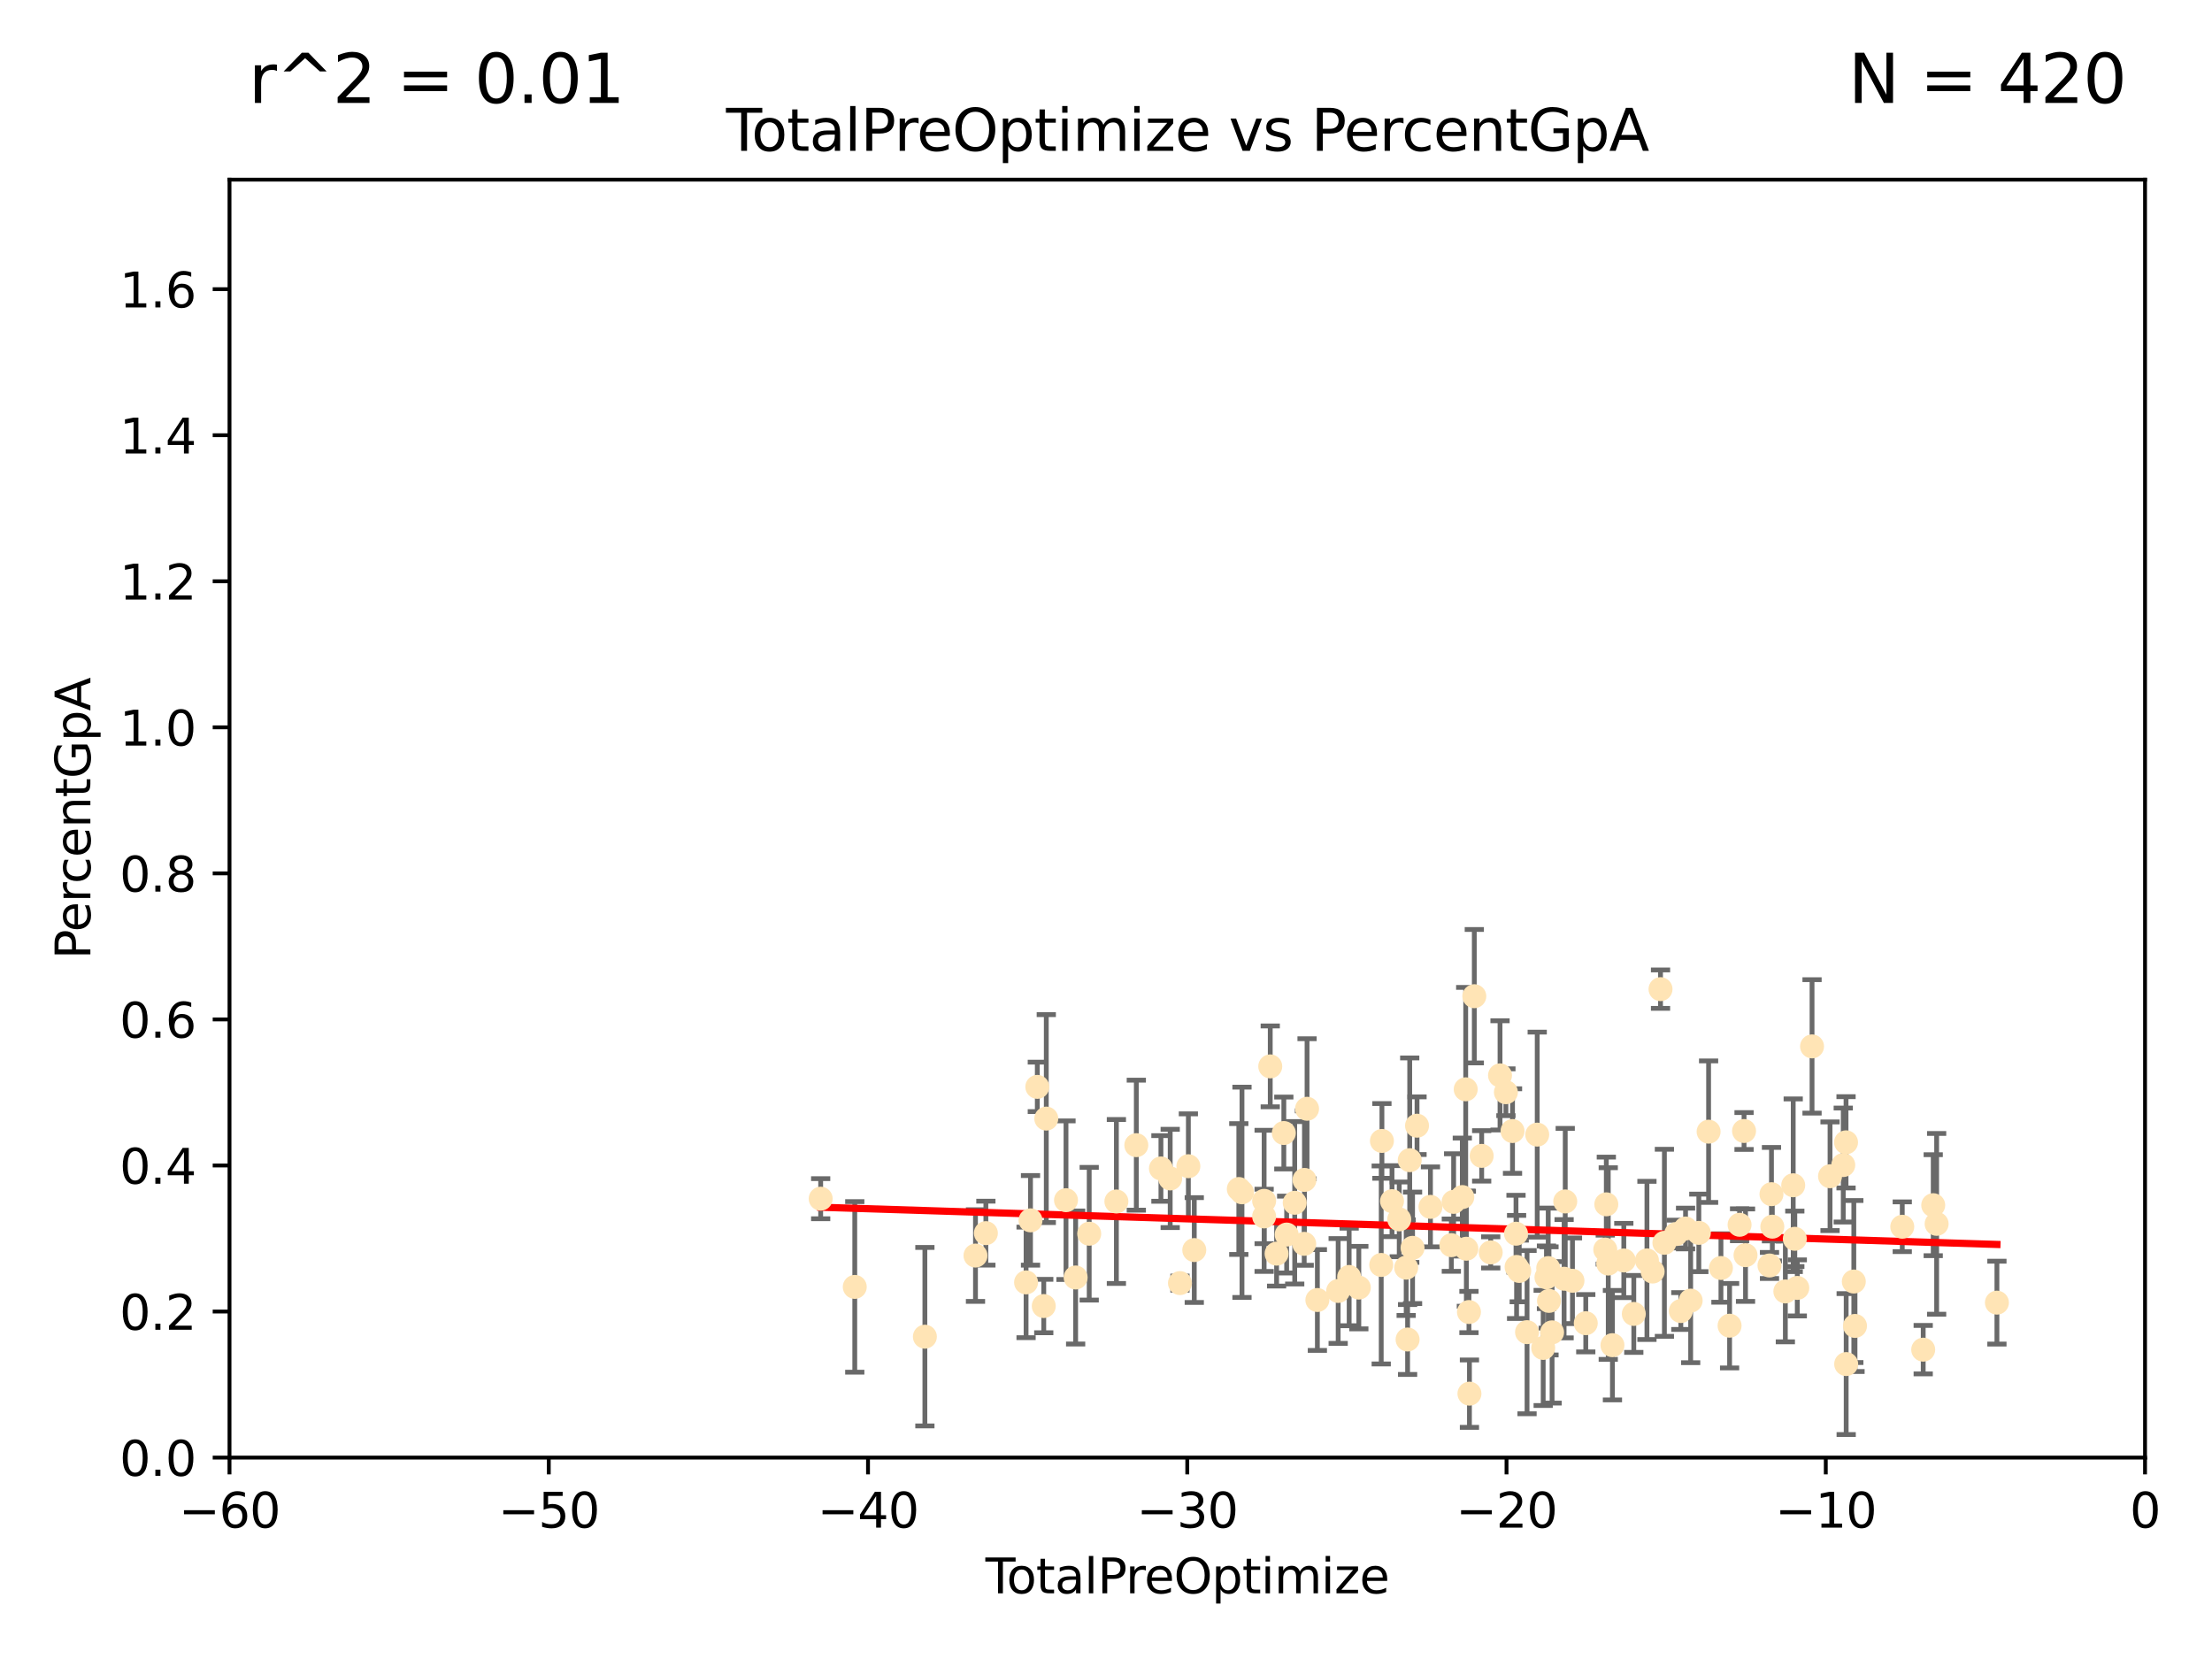 <?xml version="1.0" encoding="utf-8" standalone="no"?>
<!DOCTYPE svg PUBLIC "-//W3C//DTD SVG 1.1//EN"
  "http://www.w3.org/Graphics/SVG/1.1/DTD/svg11.dtd">
<svg xmlns:xlink="http://www.w3.org/1999/xlink" width="460.8pt" height="345.6pt" viewBox="0 0 460.8 345.6" xmlns="http://www.w3.org/2000/svg" version="1.1">
 <defs>
  <style type="text/css">*{stroke-linejoin: round; stroke-linecap: butt}</style>
 </defs>
 <g id="figure_1">
  <g id="patch_1">
   <path d="M 0 345.6 
L 460.8 345.6 
L 460.8 0 
L 0 0 
z
" style="fill: #ffffff"/>
  </g>
  <g id="axes_1">
   <g id="patch_2">
    <path d="M 47.81 303.64 
L 446.85 303.64 
L 446.85 37.422 
L 47.81 37.422 
z
" style="fill: #ffffff"/>
   </g>
   <g id="PathCollection_1">
    <defs>
     <path id="m38d81784fe" d="M 0 1.118 
C 0.297 1.118 0.581 1 0.791 0.791 
C 1 0.581 1.118 0.297 1.118 0 
C 1.118 -0.297 1 -0.581 0.791 -0.791 
C 0.581 -1 0.297 -1.118 0 -1.118 
C -0.297 -1.118 -0.581 -1 -0.791 -0.791 
C -1 -0.581 -1.118 -0.297 -1.118 0 
C -1.118 0.297 -1 0.581 -0.791 0.791 
C -0.581 1 -0.297 1.118 0 1.118 
z
" style="stroke: #ffe4b5"/>
    </defs>
    <g clip-path="url(#pf470fa2ac9)">
     <use xlink:href="#m38d81784fe" x="170.962" y="249.708" style="fill: #ffe4b5; stroke: #ffe4b5"/>
     <use xlink:href="#m38d81784fe" x="178.063" y="268.085" style="fill: #ffe4b5; stroke: #ffe4b5"/>
     <use xlink:href="#m38d81784fe" x="192.67" y="278.455" style="fill: #ffe4b5; stroke: #ffe4b5"/>
     <use xlink:href="#m38d81784fe" x="203.213" y="261.557" style="fill: #ffe4b5; stroke: #ffe4b5"/>
     <use xlink:href="#m38d81784fe" x="205.376" y="256.885" style="fill: #ffe4b5; stroke: #ffe4b5"/>
     <use xlink:href="#m38d81784fe" x="213.75" y="267.147" style="fill: #ffe4b5; stroke: #ffe4b5"/>
     <use xlink:href="#m38d81784fe" x="214.673" y="254.219" style="fill: #ffe4b5; stroke: #ffe4b5"/>
     <use xlink:href="#m38d81784fe" x="216.091" y="226.414" style="fill: #ffe4b5; stroke: #ffe4b5"/>
     <use xlink:href="#m38d81784fe" x="217.434" y="272.074" style="fill: #ffe4b5; stroke: #ffe4b5"/>
     <use xlink:href="#m38d81784fe" x="217.96" y="233.023" style="fill: #ffe4b5; stroke: #ffe4b5"/>
     <use xlink:href="#m38d81784fe" x="222.067" y="250.02" style="fill: #ffe4b5; stroke: #ffe4b5"/>
     <use xlink:href="#m38d81784fe" x="224.076" y="266.122" style="fill: #ffe4b5; stroke: #ffe4b5"/>
     <use xlink:href="#m38d81784fe" x="226.902" y="257.007" style="fill: #ffe4b5; stroke: #ffe4b5"/>
     <use xlink:href="#m38d81784fe" x="232.565" y="250.291" style="fill: #ffe4b5; stroke: #ffe4b5"/>
     <use xlink:href="#m38d81784fe" x="236.715" y="238.559" style="fill: #ffe4b5; stroke: #ffe4b5"/>
     <use xlink:href="#m38d81784fe" x="241.843" y="243.41" style="fill: #ffe4b5; stroke: #ffe4b5"/>
     <use xlink:href="#m38d81784fe" x="243.773" y="245.49" style="fill: #ffe4b5; stroke: #ffe4b5"/>
     <use xlink:href="#m38d81784fe" x="245.807" y="267.292" style="fill: #ffe4b5; stroke: #ffe4b5"/>
     <use xlink:href="#m38d81784fe" x="247.558" y="242.944" style="fill: #ffe4b5; stroke: #ffe4b5"/>
     <use xlink:href="#m38d81784fe" x="248.789" y="260.41" style="fill: #ffe4b5; stroke: #ffe4b5"/>
     <use xlink:href="#m38d81784fe" x="258.065" y="247.695" style="fill: #ffe4b5; stroke: #ffe4b5"/>
     <use xlink:href="#m38d81784fe" x="258.728" y="248.376" style="fill: #ffe4b5; stroke: #ffe4b5"/>
     <use xlink:href="#m38d81784fe" x="263.341" y="250.158" style="fill: #ffe4b5; stroke: #ffe4b5"/>
     <use xlink:href="#m38d81784fe" x="263.342" y="253.403" style="fill: #ffe4b5; stroke: #ffe4b5"/>
     <use xlink:href="#m38d81784fe" x="264.616" y="222.148" style="fill: #ffe4b5; stroke: #ffe4b5"/>
     <use xlink:href="#m38d81784fe" x="265.938" y="261.161" style="fill: #ffe4b5; stroke: #ffe4b5"/>
     <use xlink:href="#m38d81784fe" x="267.444" y="236.027" style="fill: #ffe4b5; stroke: #ffe4b5"/>
     <use xlink:href="#m38d81784fe" x="268.035" y="257.181" style="fill: #ffe4b5; stroke: #ffe4b5"/>
     <use xlink:href="#m38d81784fe" x="269.713" y="250.561" style="fill: #ffe4b5; stroke: #ffe4b5"/>
     <use xlink:href="#m38d81784fe" x="271.691" y="259.114" style="fill: #ffe4b5; stroke: #ffe4b5"/>
     <use xlink:href="#m38d81784fe" x="271.74" y="245.796" style="fill: #ffe4b5; stroke: #ffe4b5"/>
     <use xlink:href="#m38d81784fe" x="272.283" y="230.977" style="fill: #ffe4b5; stroke: #ffe4b5"/>
     <use xlink:href="#m38d81784fe" x="274.432" y="270.817" style="fill: #ffe4b5; stroke: #ffe4b5"/>
     <use xlink:href="#m38d81784fe" x="278.764" y="268.931" style="fill: #ffe4b5; stroke: #ffe4b5"/>
     <use xlink:href="#m38d81784fe" x="281.054" y="266.013" style="fill: #ffe4b5; stroke: #ffe4b5"/>
     <use xlink:href="#m38d81784fe" x="283.069" y="268.23" style="fill: #ffe4b5; stroke: #ffe4b5"/>
     <use xlink:href="#m38d81784fe" x="287.734" y="263.513" style="fill: #ffe4b5; stroke: #ffe4b5"/>
     <use xlink:href="#m38d81784fe" x="287.88" y="237.677" style="fill: #ffe4b5; stroke: #ffe4b5"/>
     <use xlink:href="#m38d81784fe" x="289.981" y="250.221" style="fill: #ffe4b5; stroke: #ffe4b5"/>
     <use xlink:href="#m38d81784fe" x="291.488" y="254.015" style="fill: #ffe4b5; stroke: #ffe4b5"/>
     <use xlink:href="#m38d81784fe" x="292.932" y="264.076" style="fill: #ffe4b5; stroke: #ffe4b5"/>
     <use xlink:href="#m38d81784fe" x="293.228" y="279.042" style="fill: #ffe4b5; stroke: #ffe4b5"/>
     <use xlink:href="#m38d81784fe" x="293.67" y="241.688" style="fill: #ffe4b5; stroke: #ffe4b5"/>
     <use xlink:href="#m38d81784fe" x="294.263" y="259.947" style="fill: #ffe4b5; stroke: #ffe4b5"/>
     <use xlink:href="#m38d81784fe" x="295.192" y="234.502" style="fill: #ffe4b5; stroke: #ffe4b5"/>
     <use xlink:href="#m38d81784fe" x="297.991" y="251.414" style="fill: #ffe4b5; stroke: #ffe4b5"/>
     <use xlink:href="#m38d81784fe" x="302.341" y="259.391" style="fill: #ffe4b5; stroke: #ffe4b5"/>
     <use xlink:href="#m38d81784fe" x="302.817" y="250.371" style="fill: #ffe4b5; stroke: #ffe4b5"/>
     <use xlink:href="#m38d81784fe" x="304.625" y="249.371" style="fill: #ffe4b5; stroke: #ffe4b5"/>
     <use xlink:href="#m38d81784fe" x="305.334" y="226.923" style="fill: #ffe4b5; stroke: #ffe4b5"/>
     <use xlink:href="#m38d81784fe" x="305.468" y="260.135" style="fill: #ffe4b5; stroke: #ffe4b5"/>
     <use xlink:href="#m38d81784fe" x="306.01" y="273.318" style="fill: #ffe4b5; stroke: #ffe4b5"/>
     <use xlink:href="#m38d81784fe" x="306.112" y="290.323" style="fill: #ffe4b5; stroke: #ffe4b5"/>
     <use xlink:href="#m38d81784fe" x="307.125" y="207.528" style="fill: #ffe4b5; stroke: #ffe4b5"/>
     <use xlink:href="#m38d81784fe" x="308.661" y="240.789" style="fill: #ffe4b5; stroke: #ffe4b5"/>
     <use xlink:href="#m38d81784fe" x="310.542" y="260.899" style="fill: #ffe4b5; stroke: #ffe4b5"/>
     <use xlink:href="#m38d81784fe" x="312.483" y="224.022" style="fill: #ffe4b5; stroke: #ffe4b5"/>
     <use xlink:href="#m38d81784fe" x="313.708" y="227.531" style="fill: #ffe4b5; stroke: #ffe4b5"/>
     <use xlink:href="#m38d81784fe" x="315.086" y="235.617" style="fill: #ffe4b5; stroke: #ffe4b5"/>
     <use xlink:href="#m38d81784fe" x="315.811" y="257.004" style="fill: #ffe4b5; stroke: #ffe4b5"/>
     <use xlink:href="#m38d81784fe" x="315.932" y="263.928" style="fill: #ffe4b5; stroke: #ffe4b5"/>
     <use xlink:href="#m38d81784fe" x="316.484" y="264.762" style="fill: #ffe4b5; stroke: #ffe4b5"/>
     <use xlink:href="#m38d81784fe" x="318.111" y="277.512" style="fill: #ffe4b5; stroke: #ffe4b5"/>
     <use xlink:href="#m38d81784fe" x="320.231" y="236.361" style="fill: #ffe4b5; stroke: #ffe4b5"/>
     <use xlink:href="#m38d81784fe" x="321.475" y="280.799" style="fill: #ffe4b5; stroke: #ffe4b5"/>
     <use xlink:href="#m38d81784fe" x="322.156" y="266.086" style="fill: #ffe4b5; stroke: #ffe4b5"/>
     <use xlink:href="#m38d81784fe" x="322.522" y="264.168" style="fill: #ffe4b5; stroke: #ffe4b5"/>
     <use xlink:href="#m38d81784fe" x="322.683" y="270.998" style="fill: #ffe4b5; stroke: #ffe4b5"/>
     <use xlink:href="#m38d81784fe" x="323.327" y="277.552" style="fill: #ffe4b5; stroke: #ffe4b5"/>
     <use xlink:href="#m38d81784fe" x="325.832" y="266.382" style="fill: #ffe4b5; stroke: #ffe4b5"/>
     <use xlink:href="#m38d81784fe" x="326.067" y="250.285" style="fill: #ffe4b5; stroke: #ffe4b5"/>
     <use xlink:href="#m38d81784fe" x="327.574" y="266.81" style="fill: #ffe4b5; stroke: #ffe4b5"/>
     <use xlink:href="#m38d81784fe" x="330.345" y="275.65" style="fill: #ffe4b5; stroke: #ffe4b5"/>
     <use xlink:href="#m38d81784fe" x="334.407" y="260.315" style="fill: #ffe4b5; stroke: #ffe4b5"/>
     <use xlink:href="#m38d81784fe" x="334.626" y="250.884" style="fill: #ffe4b5; stroke: #ffe4b5"/>
     <use xlink:href="#m38d81784fe" x="335.028" y="263.22" style="fill: #ffe4b5; stroke: #ffe4b5"/>
     <use xlink:href="#m38d81784fe" x="335.902" y="280.226" style="fill: #ffe4b5; stroke: #ffe4b5"/>
     <use xlink:href="#m38d81784fe" x="338.269" y="262.58" style="fill: #ffe4b5; stroke: #ffe4b5"/>
     <use xlink:href="#m38d81784fe" x="340.35" y="273.716" style="fill: #ffe4b5; stroke: #ffe4b5"/>
     <use xlink:href="#m38d81784fe" x="343.087" y="262.567" style="fill: #ffe4b5; stroke: #ffe4b5"/>
     <use xlink:href="#m38d81784fe" x="344.277" y="264.887" style="fill: #ffe4b5; stroke: #ffe4b5"/>
     <use xlink:href="#m38d81784fe" x="345.917" y="206.057" style="fill: #ffe4b5; stroke: #ffe4b5"/>
     <use xlink:href="#m38d81784fe" x="346.726" y="258.899" style="fill: #ffe4b5; stroke: #ffe4b5"/>
     <use xlink:href="#m38d81784fe" x="349.161" y="257.073" style="fill: #ffe4b5; stroke: #ffe4b5"/>
     <use xlink:href="#m38d81784fe" x="350.147" y="273.114" style="fill: #ffe4b5; stroke: #ffe4b5"/>
     <use xlink:href="#m38d81784fe" x="351.133" y="255.923" style="fill: #ffe4b5; stroke: #ffe4b5"/>
     <use xlink:href="#m38d81784fe" x="352.196" y="270.944" style="fill: #ffe4b5; stroke: #ffe4b5"/>
     <use xlink:href="#m38d81784fe" x="353.898" y="256.831" style="fill: #ffe4b5; stroke: #ffe4b5"/>
     <use xlink:href="#m38d81784fe" x="355.933" y="235.747" style="fill: #ffe4b5; stroke: #ffe4b5"/>
     <use xlink:href="#m38d81784fe" x="358.504" y="264.149" style="fill: #ffe4b5; stroke: #ffe4b5"/>
     <use xlink:href="#m38d81784fe" x="360.305" y="276.165" style="fill: #ffe4b5; stroke: #ffe4b5"/>
     <use xlink:href="#m38d81784fe" x="362.387" y="255.144" style="fill: #ffe4b5; stroke: #ffe4b5"/>
     <use xlink:href="#m38d81784fe" x="363.317" y="235.609" style="fill: #ffe4b5; stroke: #ffe4b5"/>
     <use xlink:href="#m38d81784fe" x="363.624" y="261.476" style="fill: #ffe4b5; stroke: #ffe4b5"/>
     <use xlink:href="#m38d81784fe" x="368.618" y="263.624" style="fill: #ffe4b5; stroke: #ffe4b5"/>
     <use xlink:href="#m38d81784fe" x="369.031" y="248.768" style="fill: #ffe4b5; stroke: #ffe4b5"/>
     <use xlink:href="#m38d81784fe" x="369.207" y="255.536" style="fill: #ffe4b5; stroke: #ffe4b5"/>
     <use xlink:href="#m38d81784fe" x="371.922" y="269.033" style="fill: #ffe4b5; stroke: #ffe4b5"/>
     <use xlink:href="#m38d81784fe" x="373.56" y="246.914" style="fill: #ffe4b5; stroke: #ffe4b5"/>
     <use xlink:href="#m38d81784fe" x="373.892" y="258.063" style="fill: #ffe4b5; stroke: #ffe4b5"/>
     <use xlink:href="#m38d81784fe" x="374.408" y="268.295" style="fill: #ffe4b5; stroke: #ffe4b5"/>
     <use xlink:href="#m38d81784fe" x="377.482" y="217.983" style="fill: #ffe4b5; stroke: #ffe4b5"/>
     <use xlink:href="#m38d81784fe" x="381.23" y="245.035" style="fill: #ffe4b5; stroke: #ffe4b5"/>
     <use xlink:href="#m38d81784fe" x="383.984" y="242.699" style="fill: #ffe4b5; stroke: #ffe4b5"/>
     <use xlink:href="#m38d81784fe" x="384.563" y="237.968" style="fill: #ffe4b5; stroke: #ffe4b5"/>
     <use xlink:href="#m38d81784fe" x="384.593" y="284.159" style="fill: #ffe4b5; stroke: #ffe4b5"/>
     <use xlink:href="#m38d81784fe" x="386.184" y="266.968" style="fill: #ffe4b5; stroke: #ffe4b5"/>
     <use xlink:href="#m38d81784fe" x="386.433" y="276.214" style="fill: #ffe4b5; stroke: #ffe4b5"/>
     <use xlink:href="#m38d81784fe" x="396.276" y="255.552" style="fill: #ffe4b5; stroke: #ffe4b5"/>
     <use xlink:href="#m38d81784fe" x="400.639" y="281.158" style="fill: #ffe4b5; stroke: #ffe4b5"/>
     <use xlink:href="#m38d81784fe" x="402.726" y="251.062" style="fill: #ffe4b5; stroke: #ffe4b5"/>
     <use xlink:href="#m38d81784fe" x="403.436" y="254.95" style="fill: #ffe4b5; stroke: #ffe4b5"/>
     <use xlink:href="#m38d81784fe" x="415.995" y="271.363" style="fill: #ffe4b5; stroke: #ffe4b5"/>
    </g>
   </g>
   <g id="matplotlib.axis_1">
    <g id="xtick_1">
     <g id="line2d_1">
      <defs>
       <path id="m0936b6453d" d="M 0 0 
L 0 3.5 
" style="stroke: #000000; stroke-width: 0.8"/>
      </defs>
      <g>
       <use xlink:href="#m0936b6453d" x="47.81" y="303.64" style="stroke: #000000; stroke-width: 0.8"/>
      </g>
     </g>
     <g id="text_1">
      <!-- −60 -->
      <g transform="translate(37.258 318.238)scale(0.1 -0.1)">
       <defs>
        <path id="DejaVuSans-2212" d="M 678 2272 
L 4684 2272 
L 4684 1741 
L 678 1741 
L 678 2272 
z
" transform="scale(0.016)"/>
        <path id="DejaVuSans-36" d="M 2113 2584 
Q 1688 2584 1439 2293 
Q 1191 2003 1191 1497 
Q 1191 994 1439 701 
Q 1688 409 2113 409 
Q 2538 409 2786 701 
Q 3034 994 3034 1497 
Q 3034 2003 2786 2293 
Q 2538 2584 2113 2584 
z
M 3366 4563 
L 3366 3988 
Q 3128 4100 2886 4159 
Q 2644 4219 2406 4219 
Q 1781 4219 1451 3797 
Q 1122 3375 1075 2522 
Q 1259 2794 1537 2939 
Q 1816 3084 2150 3084 
Q 2853 3084 3261 2657 
Q 3669 2231 3669 1497 
Q 3669 778 3244 343 
Q 2819 -91 2113 -91 
Q 1303 -91 875 529 
Q 447 1150 447 2328 
Q 447 3434 972 4092 
Q 1497 4750 2381 4750 
Q 2619 4750 2861 4703 
Q 3103 4656 3366 4563 
z
" transform="scale(0.016)"/>
        <path id="DejaVuSans-30" d="M 2034 4250 
Q 1547 4250 1301 3770 
Q 1056 3291 1056 2328 
Q 1056 1369 1301 889 
Q 1547 409 2034 409 
Q 2525 409 2770 889 
Q 3016 1369 3016 2328 
Q 3016 3291 2770 3770 
Q 2525 4250 2034 4250 
z
M 2034 4750 
Q 2819 4750 3233 4129 
Q 3647 3509 3647 2328 
Q 3647 1150 3233 529 
Q 2819 -91 2034 -91 
Q 1250 -91 836 529 
Q 422 1150 422 2328 
Q 422 3509 836 4129 
Q 1250 4750 2034 4750 
z
" transform="scale(0.016)"/>
       </defs>
       <use xlink:href="#DejaVuSans-2212"/>
       <use xlink:href="#DejaVuSans-36" x="83.789"/>
       <use xlink:href="#DejaVuSans-30" x="147.412"/>
      </g>
     </g>
    </g>
    <g id="xtick_2">
     <g id="line2d_2">
      <g>
       <use xlink:href="#m0936b6453d" x="114.317" y="303.64" style="stroke: #000000; stroke-width: 0.8"/>
      </g>
     </g>
     <g id="text_2">
      <!-- −50 -->
      <g transform="translate(103.764 318.238)scale(0.1 -0.1)">
       <defs>
        <path id="DejaVuSans-35" d="M 691 4666 
L 3169 4666 
L 3169 4134 
L 1269 4134 
L 1269 2991 
Q 1406 3038 1543 3061 
Q 1681 3084 1819 3084 
Q 2600 3084 3056 2656 
Q 3513 2228 3513 1497 
Q 3513 744 3044 326 
Q 2575 -91 1722 -91 
Q 1428 -91 1123 -41 
Q 819 9 494 109 
L 494 744 
Q 775 591 1075 516 
Q 1375 441 1709 441 
Q 2250 441 2565 725 
Q 2881 1009 2881 1497 
Q 2881 1984 2565 2268 
Q 2250 2553 1709 2553 
Q 1456 2553 1204 2497 
Q 953 2441 691 2322 
L 691 4666 
z
" transform="scale(0.016)"/>
       </defs>
       <use xlink:href="#DejaVuSans-2212"/>
       <use xlink:href="#DejaVuSans-35" x="83.789"/>
       <use xlink:href="#DejaVuSans-30" x="147.412"/>
      </g>
     </g>
    </g>
    <g id="xtick_3">
     <g id="line2d_3">
      <g>
       <use xlink:href="#m0936b6453d" x="180.823" y="303.64" style="stroke: #000000; stroke-width: 0.8"/>
      </g>
     </g>
     <g id="text_3">
      <!-- −40 -->
      <g transform="translate(170.271 318.238)scale(0.1 -0.1)">
       <defs>
        <path id="DejaVuSans-34" d="M 2419 4116 
L 825 1625 
L 2419 1625 
L 2419 4116 
z
M 2253 4666 
L 3047 4666 
L 3047 1625 
L 3713 1625 
L 3713 1100 
L 3047 1100 
L 3047 0 
L 2419 0 
L 2419 1100 
L 313 1100 
L 313 1709 
L 2253 4666 
z
" transform="scale(0.016)"/>
       </defs>
       <use xlink:href="#DejaVuSans-2212"/>
       <use xlink:href="#DejaVuSans-34" x="83.789"/>
       <use xlink:href="#DejaVuSans-30" x="147.412"/>
      </g>
     </g>
    </g>
    <g id="xtick_4">
     <g id="line2d_4">
      <g>
       <use xlink:href="#m0936b6453d" x="247.33" y="303.64" style="stroke: #000000; stroke-width: 0.8"/>
      </g>
     </g>
     <g id="text_4">
      <!-- −30 -->
      <g transform="translate(236.778 318.238)scale(0.1 -0.1)">
       <defs>
        <path id="DejaVuSans-33" d="M 2597 2516 
Q 3050 2419 3304 2112 
Q 3559 1806 3559 1356 
Q 3559 666 3084 287 
Q 2609 -91 1734 -91 
Q 1441 -91 1130 -33 
Q 819 25 488 141 
L 488 750 
Q 750 597 1062 519 
Q 1375 441 1716 441 
Q 2309 441 2620 675 
Q 2931 909 2931 1356 
Q 2931 1769 2642 2001 
Q 2353 2234 1838 2234 
L 1294 2234 
L 1294 2753 
L 1863 2753 
Q 2328 2753 2575 2939 
Q 2822 3125 2822 3475 
Q 2822 3834 2567 4026 
Q 2313 4219 1838 4219 
Q 1578 4219 1281 4162 
Q 984 4106 628 3988 
L 628 4550 
Q 988 4650 1302 4700 
Q 1616 4750 1894 4750 
Q 2613 4750 3031 4423 
Q 3450 4097 3450 3541 
Q 3450 3153 3228 2886 
Q 3006 2619 2597 2516 
z
" transform="scale(0.016)"/>
       </defs>
       <use xlink:href="#DejaVuSans-2212"/>
       <use xlink:href="#DejaVuSans-33" x="83.789"/>
       <use xlink:href="#DejaVuSans-30" x="147.412"/>
      </g>
     </g>
    </g>
    <g id="xtick_5">
     <g id="line2d_5">
      <g>
       <use xlink:href="#m0936b6453d" x="313.837" y="303.64" style="stroke: #000000; stroke-width: 0.8"/>
      </g>
     </g>
     <g id="text_5">
      <!-- −20 -->
      <g transform="translate(303.284 318.238)scale(0.1 -0.1)">
       <defs>
        <path id="DejaVuSans-32" d="M 1228 531 
L 3431 531 
L 3431 0 
L 469 0 
L 469 531 
Q 828 903 1448 1529 
Q 2069 2156 2228 2338 
Q 2531 2678 2651 2914 
Q 2772 3150 2772 3378 
Q 2772 3750 2511 3984 
Q 2250 4219 1831 4219 
Q 1534 4219 1204 4116 
Q 875 4013 500 3803 
L 500 4441 
Q 881 4594 1212 4672 
Q 1544 4750 1819 4750 
Q 2544 4750 2975 4387 
Q 3406 4025 3406 3419 
Q 3406 3131 3298 2873 
Q 3191 2616 2906 2266 
Q 2828 2175 2409 1742 
Q 1991 1309 1228 531 
z
" transform="scale(0.016)"/>
       </defs>
       <use xlink:href="#DejaVuSans-2212"/>
       <use xlink:href="#DejaVuSans-32" x="83.789"/>
       <use xlink:href="#DejaVuSans-30" x="147.412"/>
      </g>
     </g>
    </g>
    <g id="xtick_6">
     <g id="line2d_6">
      <g>
       <use xlink:href="#m0936b6453d" x="380.343" y="303.64" style="stroke: #000000; stroke-width: 0.8"/>
      </g>
     </g>
     <g id="text_6">
      <!-- −10 -->
      <g transform="translate(369.791 318.238)scale(0.1 -0.1)">
       <defs>
        <path id="DejaVuSans-31" d="M 794 531 
L 1825 531 
L 1825 4091 
L 703 3866 
L 703 4441 
L 1819 4666 
L 2450 4666 
L 2450 531 
L 3481 531 
L 3481 0 
L 794 0 
L 794 531 
z
" transform="scale(0.016)"/>
       </defs>
       <use xlink:href="#DejaVuSans-2212"/>
       <use xlink:href="#DejaVuSans-31" x="83.789"/>
       <use xlink:href="#DejaVuSans-30" x="147.412"/>
      </g>
     </g>
    </g>
    <g id="xtick_7">
     <g id="line2d_7">
      <g>
       <use xlink:href="#m0936b6453d" x="446.85" y="303.64" style="stroke: #000000; stroke-width: 0.8"/>
      </g>
     </g>
     <g id="text_7">
      <!-- 0 -->
      <g transform="translate(443.669 318.238)scale(0.1 -0.1)">
       <use xlink:href="#DejaVuSans-30"/>
      </g>
     </g>
    </g>
    <g id="text_8">
     <!-- TotalPreOptimize -->
     <g transform="translate(205.287 331.917)scale(0.1 -0.1)">
      <defs>
       <path id="DejaVuSans-54" d="M -19 4666 
L 3928 4666 
L 3928 4134 
L 2272 4134 
L 2272 0 
L 1638 0 
L 1638 4134 
L -19 4134 
L -19 4666 
z
" transform="scale(0.016)"/>
       <path id="DejaVuSans-6f" d="M 1959 3097 
Q 1497 3097 1228 2736 
Q 959 2375 959 1747 
Q 959 1119 1226 758 
Q 1494 397 1959 397 
Q 2419 397 2687 759 
Q 2956 1122 2956 1747 
Q 2956 2369 2687 2733 
Q 2419 3097 1959 3097 
z
M 1959 3584 
Q 2709 3584 3137 3096 
Q 3566 2609 3566 1747 
Q 3566 888 3137 398 
Q 2709 -91 1959 -91 
Q 1206 -91 779 398 
Q 353 888 353 1747 
Q 353 2609 779 3096 
Q 1206 3584 1959 3584 
z
" transform="scale(0.016)"/>
       <path id="DejaVuSans-74" d="M 1172 4494 
L 1172 3500 
L 2356 3500 
L 2356 3053 
L 1172 3053 
L 1172 1153 
Q 1172 725 1289 603 
Q 1406 481 1766 481 
L 2356 481 
L 2356 0 
L 1766 0 
Q 1100 0 847 248 
Q 594 497 594 1153 
L 594 3053 
L 172 3053 
L 172 3500 
L 594 3500 
L 594 4494 
L 1172 4494 
z
" transform="scale(0.016)"/>
       <path id="DejaVuSans-61" d="M 2194 1759 
Q 1497 1759 1228 1600 
Q 959 1441 959 1056 
Q 959 750 1161 570 
Q 1363 391 1709 391 
Q 2188 391 2477 730 
Q 2766 1069 2766 1631 
L 2766 1759 
L 2194 1759 
z
M 3341 1997 
L 3341 0 
L 2766 0 
L 2766 531 
Q 2569 213 2275 61 
Q 1981 -91 1556 -91 
Q 1019 -91 701 211 
Q 384 513 384 1019 
Q 384 1609 779 1909 
Q 1175 2209 1959 2209 
L 2766 2209 
L 2766 2266 
Q 2766 2663 2505 2880 
Q 2244 3097 1772 3097 
Q 1472 3097 1187 3025 
Q 903 2953 641 2809 
L 641 3341 
Q 956 3463 1253 3523 
Q 1550 3584 1831 3584 
Q 2591 3584 2966 3190 
Q 3341 2797 3341 1997 
z
" transform="scale(0.016)"/>
       <path id="DejaVuSans-6c" d="M 603 4863 
L 1178 4863 
L 1178 0 
L 603 0 
L 603 4863 
z
" transform="scale(0.016)"/>
       <path id="DejaVuSans-50" d="M 1259 4147 
L 1259 2394 
L 2053 2394 
Q 2494 2394 2734 2622 
Q 2975 2850 2975 3272 
Q 2975 3691 2734 3919 
Q 2494 4147 2053 4147 
L 1259 4147 
z
M 628 4666 
L 2053 4666 
Q 2838 4666 3239 4311 
Q 3641 3956 3641 3272 
Q 3641 2581 3239 2228 
Q 2838 1875 2053 1875 
L 1259 1875 
L 1259 0 
L 628 0 
L 628 4666 
z
" transform="scale(0.016)"/>
       <path id="DejaVuSans-72" d="M 2631 2963 
Q 2534 3019 2420 3045 
Q 2306 3072 2169 3072 
Q 1681 3072 1420 2755 
Q 1159 2438 1159 1844 
L 1159 0 
L 581 0 
L 581 3500 
L 1159 3500 
L 1159 2956 
Q 1341 3275 1631 3429 
Q 1922 3584 2338 3584 
Q 2397 3584 2469 3576 
Q 2541 3569 2628 3553 
L 2631 2963 
z
" transform="scale(0.016)"/>
       <path id="DejaVuSans-65" d="M 3597 1894 
L 3597 1613 
L 953 1613 
Q 991 1019 1311 708 
Q 1631 397 2203 397 
Q 2534 397 2845 478 
Q 3156 559 3463 722 
L 3463 178 
Q 3153 47 2828 -22 
Q 2503 -91 2169 -91 
Q 1331 -91 842 396 
Q 353 884 353 1716 
Q 353 2575 817 3079 
Q 1281 3584 2069 3584 
Q 2775 3584 3186 3129 
Q 3597 2675 3597 1894 
z
M 3022 2063 
Q 3016 2534 2758 2815 
Q 2500 3097 2075 3097 
Q 1594 3097 1305 2825 
Q 1016 2553 972 2059 
L 3022 2063 
z
" transform="scale(0.016)"/>
       <path id="DejaVuSans-4f" d="M 2522 4238 
Q 1834 4238 1429 3725 
Q 1025 3213 1025 2328 
Q 1025 1447 1429 934 
Q 1834 422 2522 422 
Q 3209 422 3611 934 
Q 4013 1447 4013 2328 
Q 4013 3213 3611 3725 
Q 3209 4238 2522 4238 
z
M 2522 4750 
Q 3503 4750 4090 4092 
Q 4678 3434 4678 2328 
Q 4678 1225 4090 567 
Q 3503 -91 2522 -91 
Q 1538 -91 948 565 
Q 359 1222 359 2328 
Q 359 3434 948 4092 
Q 1538 4750 2522 4750 
z
" transform="scale(0.016)"/>
       <path id="DejaVuSans-70" d="M 1159 525 
L 1159 -1331 
L 581 -1331 
L 581 3500 
L 1159 3500 
L 1159 2969 
Q 1341 3281 1617 3432 
Q 1894 3584 2278 3584 
Q 2916 3584 3314 3078 
Q 3713 2572 3713 1747 
Q 3713 922 3314 415 
Q 2916 -91 2278 -91 
Q 1894 -91 1617 61 
Q 1341 213 1159 525 
z
M 3116 1747 
Q 3116 2381 2855 2742 
Q 2594 3103 2138 3103 
Q 1681 3103 1420 2742 
Q 1159 2381 1159 1747 
Q 1159 1113 1420 752 
Q 1681 391 2138 391 
Q 2594 391 2855 752 
Q 3116 1113 3116 1747 
z
" transform="scale(0.016)"/>
       <path id="DejaVuSans-69" d="M 603 3500 
L 1178 3500 
L 1178 0 
L 603 0 
L 603 3500 
z
M 603 4863 
L 1178 4863 
L 1178 4134 
L 603 4134 
L 603 4863 
z
" transform="scale(0.016)"/>
       <path id="DejaVuSans-6d" d="M 3328 2828 
Q 3544 3216 3844 3400 
Q 4144 3584 4550 3584 
Q 5097 3584 5394 3201 
Q 5691 2819 5691 2113 
L 5691 0 
L 5113 0 
L 5113 2094 
Q 5113 2597 4934 2840 
Q 4756 3084 4391 3084 
Q 3944 3084 3684 2787 
Q 3425 2491 3425 1978 
L 3425 0 
L 2847 0 
L 2847 2094 
Q 2847 2600 2669 2842 
Q 2491 3084 2119 3084 
Q 1678 3084 1418 2786 
Q 1159 2488 1159 1978 
L 1159 0 
L 581 0 
L 581 3500 
L 1159 3500 
L 1159 2956 
Q 1356 3278 1631 3431 
Q 1906 3584 2284 3584 
Q 2666 3584 2933 3390 
Q 3200 3197 3328 2828 
z
" transform="scale(0.016)"/>
       <path id="DejaVuSans-7a" d="M 353 3500 
L 3084 3500 
L 3084 2975 
L 922 459 
L 3084 459 
L 3084 0 
L 275 0 
L 275 525 
L 2438 3041 
L 353 3041 
L 353 3500 
z
" transform="scale(0.016)"/>
      </defs>
      <use xlink:href="#DejaVuSans-54"/>
      <use xlink:href="#DejaVuSans-6f" x="44.084"/>
      <use xlink:href="#DejaVuSans-74" x="105.266"/>
      <use xlink:href="#DejaVuSans-61" x="144.475"/>
      <use xlink:href="#DejaVuSans-6c" x="205.754"/>
      <use xlink:href="#DejaVuSans-50" x="233.537"/>
      <use xlink:href="#DejaVuSans-72" x="292.09"/>
      <use xlink:href="#DejaVuSans-65" x="330.953"/>
      <use xlink:href="#DejaVuSans-4f" x="392.477"/>
      <use xlink:href="#DejaVuSans-70" x="471.188"/>
      <use xlink:href="#DejaVuSans-74" x="534.664"/>
      <use xlink:href="#DejaVuSans-69" x="573.873"/>
      <use xlink:href="#DejaVuSans-6d" x="601.656"/>
      <use xlink:href="#DejaVuSans-69" x="699.068"/>
      <use xlink:href="#DejaVuSans-7a" x="726.852"/>
      <use xlink:href="#DejaVuSans-65" x="779.342"/>
     </g>
    </g>
   </g>
   <g id="matplotlib.axis_2">
    <g id="ytick_1">
     <g id="line2d_8">
      <defs>
       <path id="mc27513c2b3" d="M 0 0 
L -3.5 0 
" style="stroke: #000000; stroke-width: 0.8"/>
      </defs>
      <g>
       <use xlink:href="#mc27513c2b3" x="47.81" y="303.64" style="stroke: #000000; stroke-width: 0.8"/>
      </g>
     </g>
     <g id="text_9">
      <!-- 0.0 -->
      <g transform="translate(24.907 307.439)scale(0.1 -0.1)">
       <defs>
        <path id="DejaVuSans-2e" d="M 684 794 
L 1344 794 
L 1344 0 
L 684 0 
L 684 794 
z
" transform="scale(0.016)"/>
       </defs>
       <use xlink:href="#DejaVuSans-30"/>
       <use xlink:href="#DejaVuSans-2e" x="63.623"/>
       <use xlink:href="#DejaVuSans-30" x="95.41"/>
      </g>
     </g>
    </g>
    <g id="ytick_2">
     <g id="line2d_9">
      <g>
       <use xlink:href="#mc27513c2b3" x="47.81" y="273.215" style="stroke: #000000; stroke-width: 0.8"/>
      </g>
     </g>
     <g id="text_10">
      <!-- 0.2 -->
      <g transform="translate(24.907 277.014)scale(0.1 -0.1)">
       <use xlink:href="#DejaVuSans-30"/>
       <use xlink:href="#DejaVuSans-2e" x="63.623"/>
       <use xlink:href="#DejaVuSans-32" x="95.41"/>
      </g>
     </g>
    </g>
    <g id="ytick_3">
     <g id="line2d_10">
      <g>
       <use xlink:href="#mc27513c2b3" x="47.81" y="242.79" style="stroke: #000000; stroke-width: 0.8"/>
      </g>
     </g>
     <g id="text_11">
      <!-- 0.4 -->
      <g transform="translate(24.907 246.589)scale(0.1 -0.1)">
       <use xlink:href="#DejaVuSans-30"/>
       <use xlink:href="#DejaVuSans-2e" x="63.623"/>
       <use xlink:href="#DejaVuSans-34" x="95.41"/>
      </g>
     </g>
    </g>
    <g id="ytick_4">
     <g id="line2d_11">
      <g>
       <use xlink:href="#mc27513c2b3" x="47.81" y="212.365" style="stroke: #000000; stroke-width: 0.8"/>
      </g>
     </g>
     <g id="text_12">
      <!-- 0.6 -->
      <g transform="translate(24.907 216.164)scale(0.1 -0.1)">
       <use xlink:href="#DejaVuSans-30"/>
       <use xlink:href="#DejaVuSans-2e" x="63.623"/>
       <use xlink:href="#DejaVuSans-36" x="95.41"/>
      </g>
     </g>
    </g>
    <g id="ytick_5">
     <g id="line2d_12">
      <g>
       <use xlink:href="#mc27513c2b3" x="47.81" y="181.94" style="stroke: #000000; stroke-width: 0.8"/>
      </g>
     </g>
     <g id="text_13">
      <!-- 0.8 -->
      <g transform="translate(24.907 185.739)scale(0.1 -0.1)">
       <defs>
        <path id="DejaVuSans-38" d="M 2034 2216 
Q 1584 2216 1326 1975 
Q 1069 1734 1069 1313 
Q 1069 891 1326 650 
Q 1584 409 2034 409 
Q 2484 409 2743 651 
Q 3003 894 3003 1313 
Q 3003 1734 2745 1975 
Q 2488 2216 2034 2216 
z
M 1403 2484 
Q 997 2584 770 2862 
Q 544 3141 544 3541 
Q 544 4100 942 4425 
Q 1341 4750 2034 4750 
Q 2731 4750 3128 4425 
Q 3525 4100 3525 3541 
Q 3525 3141 3298 2862 
Q 3072 2584 2669 2484 
Q 3125 2378 3379 2068 
Q 3634 1759 3634 1313 
Q 3634 634 3220 271 
Q 2806 -91 2034 -91 
Q 1263 -91 848 271 
Q 434 634 434 1313 
Q 434 1759 690 2068 
Q 947 2378 1403 2484 
z
M 1172 3481 
Q 1172 3119 1398 2916 
Q 1625 2713 2034 2713 
Q 2441 2713 2670 2916 
Q 2900 3119 2900 3481 
Q 2900 3844 2670 4047 
Q 2441 4250 2034 4250 
Q 1625 4250 1398 4047 
Q 1172 3844 1172 3481 
z
" transform="scale(0.016)"/>
       </defs>
       <use xlink:href="#DejaVuSans-30"/>
       <use xlink:href="#DejaVuSans-2e" x="63.623"/>
       <use xlink:href="#DejaVuSans-38" x="95.41"/>
      </g>
     </g>
    </g>
    <g id="ytick_6">
     <g id="line2d_13">
      <g>
       <use xlink:href="#mc27513c2b3" x="47.81" y="151.515" style="stroke: #000000; stroke-width: 0.8"/>
      </g>
     </g>
     <g id="text_14">
      <!-- 1.0 -->
      <g transform="translate(24.907 155.315)scale(0.1 -0.1)">
       <use xlink:href="#DejaVuSans-31"/>
       <use xlink:href="#DejaVuSans-2e" x="63.623"/>
       <use xlink:href="#DejaVuSans-30" x="95.41"/>
      </g>
     </g>
    </g>
    <g id="ytick_7">
     <g id="line2d_14">
      <g>
       <use xlink:href="#mc27513c2b3" x="47.81" y="121.09" style="stroke: #000000; stroke-width: 0.8"/>
      </g>
     </g>
     <g id="text_15">
      <!-- 1.2 -->
      <g transform="translate(24.907 124.89)scale(0.1 -0.1)">
       <use xlink:href="#DejaVuSans-31"/>
       <use xlink:href="#DejaVuSans-2e" x="63.623"/>
       <use xlink:href="#DejaVuSans-32" x="95.41"/>
      </g>
     </g>
    </g>
    <g id="ytick_8">
     <g id="line2d_15">
      <g>
       <use xlink:href="#mc27513c2b3" x="47.81" y="90.665" style="stroke: #000000; stroke-width: 0.8"/>
      </g>
     </g>
     <g id="text_16">
      <!-- 1.4 -->
      <g transform="translate(24.907 94.465)scale(0.1 -0.1)">
       <use xlink:href="#DejaVuSans-31"/>
       <use xlink:href="#DejaVuSans-2e" x="63.623"/>
       <use xlink:href="#DejaVuSans-34" x="95.41"/>
      </g>
     </g>
    </g>
    <g id="ytick_9">
     <g id="line2d_16">
      <g>
       <use xlink:href="#mc27513c2b3" x="47.81" y="60.241" style="stroke: #000000; stroke-width: 0.8"/>
      </g>
     </g>
     <g id="text_17">
      <!-- 1.6 -->
      <g transform="translate(24.907 64.04)scale(0.1 -0.1)">
       <use xlink:href="#DejaVuSans-31"/>
       <use xlink:href="#DejaVuSans-2e" x="63.623"/>
       <use xlink:href="#DejaVuSans-36" x="95.41"/>
      </g>
     </g>
    </g>
    <g id="text_18">
     <!-- PercentGpA -->
     <g transform="translate(18.827 199.807)rotate(-90)scale(0.1 -0.1)">
      <defs>
       <path id="DejaVuSans-63" d="M 3122 3366 
L 3122 2828 
Q 2878 2963 2633 3030 
Q 2388 3097 2138 3097 
Q 1578 3097 1268 2742 
Q 959 2388 959 1747 
Q 959 1106 1268 751 
Q 1578 397 2138 397 
Q 2388 397 2633 464 
Q 2878 531 3122 666 
L 3122 134 
Q 2881 22 2623 -34 
Q 2366 -91 2075 -91 
Q 1284 -91 818 406 
Q 353 903 353 1747 
Q 353 2603 823 3093 
Q 1294 3584 2113 3584 
Q 2378 3584 2631 3529 
Q 2884 3475 3122 3366 
z
" transform="scale(0.016)"/>
       <path id="DejaVuSans-6e" d="M 3513 2113 
L 3513 0 
L 2938 0 
L 2938 2094 
Q 2938 2591 2744 2837 
Q 2550 3084 2163 3084 
Q 1697 3084 1428 2787 
Q 1159 2491 1159 1978 
L 1159 0 
L 581 0 
L 581 3500 
L 1159 3500 
L 1159 2956 
Q 1366 3272 1645 3428 
Q 1925 3584 2291 3584 
Q 2894 3584 3203 3211 
Q 3513 2838 3513 2113 
z
" transform="scale(0.016)"/>
       <path id="DejaVuSans-47" d="M 3809 666 
L 3809 1919 
L 2778 1919 
L 2778 2438 
L 4434 2438 
L 4434 434 
Q 4069 175 3628 42 
Q 3188 -91 2688 -91 
Q 1594 -91 976 548 
Q 359 1188 359 2328 
Q 359 3472 976 4111 
Q 1594 4750 2688 4750 
Q 3144 4750 3555 4637 
Q 3966 4525 4313 4306 
L 4313 3634 
Q 3963 3931 3569 4081 
Q 3175 4231 2741 4231 
Q 1884 4231 1454 3753 
Q 1025 3275 1025 2328 
Q 1025 1384 1454 906 
Q 1884 428 2741 428 
Q 3075 428 3337 486 
Q 3600 544 3809 666 
z
" transform="scale(0.016)"/>
       <path id="DejaVuSans-41" d="M 2188 4044 
L 1331 1722 
L 3047 1722 
L 2188 4044 
z
M 1831 4666 
L 2547 4666 
L 4325 0 
L 3669 0 
L 3244 1197 
L 1141 1197 
L 716 0 
L 50 0 
L 1831 4666 
z
" transform="scale(0.016)"/>
      </defs>
      <use xlink:href="#DejaVuSans-50"/>
      <use xlink:href="#DejaVuSans-65" x="56.678"/>
      <use xlink:href="#DejaVuSans-72" x="118.201"/>
      <use xlink:href="#DejaVuSans-63" x="157.064"/>
      <use xlink:href="#DejaVuSans-65" x="212.045"/>
      <use xlink:href="#DejaVuSans-6e" x="273.568"/>
      <use xlink:href="#DejaVuSans-74" x="336.947"/>
      <use xlink:href="#DejaVuSans-47" x="376.156"/>
      <use xlink:href="#DejaVuSans-70" x="453.646"/>
      <use xlink:href="#DejaVuSans-41" x="517.123"/>
     </g>
    </g>
   </g>
   <g id="LineCollection_1">
    <path d="M 170.962 253.885 
L 170.962 245.53 
" clip-path="url(#pf470fa2ac9)" style="fill: none; stroke: #696969"/>
    <path d="M 178.063 285.852 
L 178.063 250.318 
" clip-path="url(#pf470fa2ac9)" style="fill: none; stroke: #696969"/>
    <path d="M 192.67 297.046 
L 192.67 259.865 
" clip-path="url(#pf470fa2ac9)" style="fill: none; stroke: #696969"/>
    <path d="M 203.213 271.104 
L 203.213 252.01 
" clip-path="url(#pf470fa2ac9)" style="fill: none; stroke: #696969"/>
    <path d="M 205.376 263.543 
L 205.376 250.227 
" clip-path="url(#pf470fa2ac9)" style="fill: none; stroke: #696969"/>
    <path d="M 213.75 278.663 
L 213.75 255.632 
" clip-path="url(#pf470fa2ac9)" style="fill: none; stroke: #696969"/>
    <path d="M 214.673 263.552 
L 214.673 244.886 
" clip-path="url(#pf470fa2ac9)" style="fill: none; stroke: #696969"/>
    <path d="M 216.091 231.562 
L 216.091 221.266 
" clip-path="url(#pf470fa2ac9)" style="fill: none; stroke: #696969"/>
    <path d="M 217.434 277.636 
L 217.434 266.512 
" clip-path="url(#pf470fa2ac9)" style="fill: none; stroke: #696969"/>
    <path d="M 217.96 254.68 
L 217.96 211.367 
" clip-path="url(#pf470fa2ac9)" style="fill: none; stroke: #696969"/>
    <path d="M 222.067 266.54 
L 222.067 233.5 
" clip-path="url(#pf470fa2ac9)" style="fill: none; stroke: #696969"/>
    <path d="M 224.076 279.982 
L 224.076 252.263 
" clip-path="url(#pf470fa2ac9)" style="fill: none; stroke: #696969"/>
    <path d="M 226.902 270.826 
L 226.902 243.189 
" clip-path="url(#pf470fa2ac9)" style="fill: none; stroke: #696969"/>
    <path d="M 232.565 267.368 
L 232.565 233.214 
" clip-path="url(#pf470fa2ac9)" style="fill: none; stroke: #696969"/>
    <path d="M 236.715 252.099 
L 236.715 225.019 
" clip-path="url(#pf470fa2ac9)" style="fill: none; stroke: #696969"/>
    <path d="M 241.843 250.245 
L 241.843 236.575 
" clip-path="url(#pf470fa2ac9)" style="fill: none; stroke: #696969"/>
    <path d="M 243.773 255.725 
L 243.773 235.255 
" clip-path="url(#pf470fa2ac9)" style="fill: none; stroke: #696969"/>
    <path d="M 245.807 268.768 
L 245.807 265.816 
" clip-path="url(#pf470fa2ac9)" style="fill: none; stroke: #696969"/>
    <path d="M 247.558 253.854 
L 247.558 232.034 
" clip-path="url(#pf470fa2ac9)" style="fill: none; stroke: #696969"/>
    <path d="M 248.789 271.329 
L 248.789 249.492 
" clip-path="url(#pf470fa2ac9)" style="fill: none; stroke: #696969"/>
    <path d="M 258.065 261.326 
L 258.065 234.064 
" clip-path="url(#pf470fa2ac9)" style="fill: none; stroke: #696969"/>
    <path d="M 258.728 270.282 
L 258.728 226.47 
" clip-path="url(#pf470fa2ac9)" style="fill: none; stroke: #696969"/>
    <path d="M 263.341 264.86 
L 263.341 235.455 
" clip-path="url(#pf470fa2ac9)" style="fill: none; stroke: #696969"/>
    <path d="M 263.342 259.077 
L 263.342 247.729 
" clip-path="url(#pf470fa2ac9)" style="fill: none; stroke: #696969"/>
    <path d="M 264.616 230.569 
L 264.616 213.727 
" clip-path="url(#pf470fa2ac9)" style="fill: none; stroke: #696969"/>
    <path d="M 265.938 267.91 
L 265.938 254.411 
" clip-path="url(#pf470fa2ac9)" style="fill: none; stroke: #696969"/>
    <path d="M 267.444 243.518 
L 267.444 228.536 
" clip-path="url(#pf470fa2ac9)" style="fill: none; stroke: #696969"/>
    <path d="M 268.035 265.187 
L 268.035 249.175 
" clip-path="url(#pf470fa2ac9)" style="fill: none; stroke: #696969"/>
    <path d="M 269.713 267.477 
L 269.713 233.644 
" clip-path="url(#pf470fa2ac9)" style="fill: none; stroke: #696969"/>
    <path d="M 271.691 263.578 
L 271.691 254.65 
" clip-path="url(#pf470fa2ac9)" style="fill: none; stroke: #696969"/>
    <path d="M 271.74 260.184 
L 271.74 231.408 
" clip-path="url(#pf470fa2ac9)" style="fill: none; stroke: #696969"/>
    <path d="M 272.283 245.57 
L 272.283 216.383 
" clip-path="url(#pf470fa2ac9)" style="fill: none; stroke: #696969"/>
    <path d="M 274.432 281.315 
L 274.432 260.319 
" clip-path="url(#pf470fa2ac9)" style="fill: none; stroke: #696969"/>
    <path d="M 278.764 279.847 
L 278.764 258.014 
" clip-path="url(#pf470fa2ac9)" style="fill: none; stroke: #696969"/>
    <path d="M 281.054 276.174 
L 281.054 255.852 
" clip-path="url(#pf470fa2ac9)" style="fill: none; stroke: #696969"/>
    <path d="M 283.069 276.824 
L 283.069 259.636 
" clip-path="url(#pf470fa2ac9)" style="fill: none; stroke: #696969"/>
    <path d="M 287.734 284.135 
L 287.734 242.891 
" clip-path="url(#pf470fa2ac9)" style="fill: none; stroke: #696969"/>
    <path d="M 287.88 245.462 
L 287.88 229.891 
" clip-path="url(#pf470fa2ac9)" style="fill: none; stroke: #696969"/>
    <path d="M 289.981 257.615 
L 289.981 242.828 
" clip-path="url(#pf470fa2ac9)" style="fill: none; stroke: #696969"/>
    <path d="M 291.488 261.797 
L 291.488 246.233 
" clip-path="url(#pf470fa2ac9)" style="fill: none; stroke: #696969"/>
    <path d="M 292.932 274.033 
L 292.932 254.118 
" clip-path="url(#pf470fa2ac9)" style="fill: none; stroke: #696969"/>
    <path d="M 293.228 286.321 
L 293.228 271.763 
" clip-path="url(#pf470fa2ac9)" style="fill: none; stroke: #696969"/>
    <path d="M 293.67 262.985 
L 293.67 220.39 
" clip-path="url(#pf470fa2ac9)" style="fill: none; stroke: #696969"/>
    <path d="M 294.263 271.553 
L 294.263 248.341 
" clip-path="url(#pf470fa2ac9)" style="fill: none; stroke: #696969"/>
    <path d="M 295.192 240.504 
L 295.192 228.5 
" clip-path="url(#pf470fa2ac9)" style="fill: none; stroke: #696969"/>
    <path d="M 297.991 259.736 
L 297.991 243.091 
" clip-path="url(#pf470fa2ac9)" style="fill: none; stroke: #696969"/>
    <path d="M 302.341 264.836 
L 302.341 253.945 
" clip-path="url(#pf470fa2ac9)" style="fill: none; stroke: #696969"/>
    <path d="M 302.817 260.389 
L 302.817 240.352 
" clip-path="url(#pf470fa2ac9)" style="fill: none; stroke: #696969"/>
    <path d="M 304.625 261.665 
L 304.625 237.076 
" clip-path="url(#pf470fa2ac9)" style="fill: none; stroke: #696969"/>
    <path d="M 305.334 248.15 
L 305.334 205.696 
" clip-path="url(#pf470fa2ac9)" style="fill: none; stroke: #696969"/>
    <path d="M 305.468 272.112 
L 305.468 248.157 
" clip-path="url(#pf470fa2ac9)" style="fill: none; stroke: #696969"/>
    <path d="M 306.01 277.62 
L 306.01 269.017 
" clip-path="url(#pf470fa2ac9)" style="fill: none; stroke: #696969"/>
    <path d="M 306.112 297.345 
L 306.112 283.302 
" clip-path="url(#pf470fa2ac9)" style="fill: none; stroke: #696969"/>
    <path d="M 307.125 221.424 
L 307.125 193.632 
" clip-path="url(#pf470fa2ac9)" style="fill: none; stroke: #696969"/>
    <path d="M 308.661 246.042 
L 308.661 235.536 
" clip-path="url(#pf470fa2ac9)" style="fill: none; stroke: #696969"/>
    <path d="M 310.542 264.15 
L 310.542 257.649 
" clip-path="url(#pf470fa2ac9)" style="fill: none; stroke: #696969"/>
    <path d="M 312.483 235.399 
L 312.483 212.645 
" clip-path="url(#pf470fa2ac9)" style="fill: none; stroke: #696969"/>
    <path d="M 313.708 232.405 
L 313.708 222.658 
" clip-path="url(#pf470fa2ac9)" style="fill: none; stroke: #696969"/>
    <path d="M 315.086 244.421 
L 315.086 226.814 
" clip-path="url(#pf470fa2ac9)" style="fill: none; stroke: #696969"/>
    <path d="M 315.811 265.007 
L 315.811 249.002 
" clip-path="url(#pf470fa2ac9)" style="fill: none; stroke: #696969"/>
    <path d="M 315.932 274.671 
L 315.932 253.186 
" clip-path="url(#pf470fa2ac9)" style="fill: none; stroke: #696969"/>
    <path d="M 316.484 271.182 
L 316.484 258.341 
" clip-path="url(#pf470fa2ac9)" style="fill: none; stroke: #696969"/>
    <path d="M 318.111 294.511 
L 318.111 260.512 
" clip-path="url(#pf470fa2ac9)" style="fill: none; stroke: #696969"/>
    <path d="M 320.231 257.711 
L 320.231 215.012 
" clip-path="url(#pf470fa2ac9)" style="fill: none; stroke: #696969"/>
    <path d="M 321.475 292.79 
L 321.475 268.809 
" clip-path="url(#pf470fa2ac9)" style="fill: none; stroke: #696969"/>
    <path d="M 322.156 272.612 
L 322.156 259.56 
" clip-path="url(#pf470fa2ac9)" style="fill: none; stroke: #696969"/>
    <path d="M 322.522 276.668 
L 322.522 251.669 
" clip-path="url(#pf470fa2ac9)" style="fill: none; stroke: #696969"/>
    <path d="M 322.683 282.259 
L 322.683 259.737 
" clip-path="url(#pf470fa2ac9)" style="fill: none; stroke: #696969"/>
    <path d="M 323.327 292.285 
L 323.327 262.819 
" clip-path="url(#pf470fa2ac9)" style="fill: none; stroke: #696969"/>
    <path d="M 325.832 278.704 
L 325.832 254.06 
" clip-path="url(#pf470fa2ac9)" style="fill: none; stroke: #696969"/>
    <path d="M 326.067 265.506 
L 326.067 235.063 
" clip-path="url(#pf470fa2ac9)" style="fill: none; stroke: #696969"/>
    <path d="M 327.574 275.729 
L 327.574 257.891 
" clip-path="url(#pf470fa2ac9)" style="fill: none; stroke: #696969"/>
    <path d="M 330.345 281.623 
L 330.345 269.677 
" clip-path="url(#pf470fa2ac9)" style="fill: none; stroke: #696969"/>
    <path d="M 334.407 263.331 
L 334.407 257.3 
" clip-path="url(#pf470fa2ac9)" style="fill: none; stroke: #696969"/>
    <path d="M 334.626 260.721 
L 334.626 241.047 
" clip-path="url(#pf470fa2ac9)" style="fill: none; stroke: #696969"/>
    <path d="M 335.028 283.184 
L 335.028 243.256 
" clip-path="url(#pf470fa2ac9)" style="fill: none; stroke: #696969"/>
    <path d="M 335.902 291.627 
L 335.902 268.825 
" clip-path="url(#pf470fa2ac9)" style="fill: none; stroke: #696969"/>
    <path d="M 338.269 270.315 
L 338.269 254.845 
" clip-path="url(#pf470fa2ac9)" style="fill: none; stroke: #696969"/>
    <path d="M 340.35 281.728 
L 340.35 265.704 
" clip-path="url(#pf470fa2ac9)" style="fill: none; stroke: #696969"/>
    <path d="M 343.087 279.043 
L 343.087 246.091 
" clip-path="url(#pf470fa2ac9)" style="fill: none; stroke: #696969"/>
    <path d="M 344.277 266.084 
L 344.277 263.69 
" clip-path="url(#pf470fa2ac9)" style="fill: none; stroke: #696969"/>
    <path d="M 345.917 210.055 
L 345.917 202.059 
" clip-path="url(#pf470fa2ac9)" style="fill: none; stroke: #696969"/>
    <path d="M 346.726 278.384 
L 346.726 239.414 
" clip-path="url(#pf470fa2ac9)" style="fill: none; stroke: #696969"/>
    <path d="M 349.161 259.963 
L 349.161 254.184 
" clip-path="url(#pf470fa2ac9)" style="fill: none; stroke: #696969"/>
    <path d="M 350.147 276.947 
L 350.147 269.281 
" clip-path="url(#pf470fa2ac9)" style="fill: none; stroke: #696969"/>
    <path d="M 351.133 260.161 
L 351.133 251.684 
" clip-path="url(#pf470fa2ac9)" style="fill: none; stroke: #696969"/>
    <path d="M 352.196 283.872 
L 352.196 258.015 
" clip-path="url(#pf470fa2ac9)" style="fill: none; stroke: #696969"/>
    <path d="M 353.898 264.904 
L 353.898 248.758 
" clip-path="url(#pf470fa2ac9)" style="fill: none; stroke: #696969"/>
    <path d="M 355.933 250.488 
L 355.933 221.006 
" clip-path="url(#pf470fa2ac9)" style="fill: none; stroke: #696969"/>
    <path d="M 358.504 271.277 
L 358.504 257.021 
" clip-path="url(#pf470fa2ac9)" style="fill: none; stroke: #696969"/>
    <path d="M 360.305 284.962 
L 360.305 267.367 
" clip-path="url(#pf470fa2ac9)" style="fill: none; stroke: #696969"/>
    <path d="M 362.387 258.476 
L 362.387 251.812 
" clip-path="url(#pf470fa2ac9)" style="fill: none; stroke: #696969"/>
    <path d="M 363.317 239.45 
L 363.317 231.768 
" clip-path="url(#pf470fa2ac9)" style="fill: none; stroke: #696969"/>
    <path d="M 363.624 271.103 
L 363.624 251.849 
" clip-path="url(#pf470fa2ac9)" style="fill: none; stroke: #696969"/>
    <path d="M 368.618 266.34 
L 368.618 260.908 
" clip-path="url(#pf470fa2ac9)" style="fill: none; stroke: #696969"/>
    <path d="M 369.031 258.506 
L 369.031 239.03 
" clip-path="url(#pf470fa2ac9)" style="fill: none; stroke: #696969"/>
    <path d="M 369.207 262.681 
L 369.207 248.392 
" clip-path="url(#pf470fa2ac9)" style="fill: none; stroke: #696969"/>
    <path d="M 371.922 279.529 
L 371.922 258.537 
" clip-path="url(#pf470fa2ac9)" style="fill: none; stroke: #696969"/>
    <path d="M 373.56 264.9 
L 373.56 228.927 
" clip-path="url(#pf470fa2ac9)" style="fill: none; stroke: #696969"/>
    <path d="M 373.892 263.838 
L 373.892 252.288 
" clip-path="url(#pf470fa2ac9)" style="fill: none; stroke: #696969"/>
    <path d="M 374.408 274.134 
L 374.408 262.456 
" clip-path="url(#pf470fa2ac9)" style="fill: none; stroke: #696969"/>
    <path d="M 377.482 231.881 
L 377.482 204.085 
" clip-path="url(#pf470fa2ac9)" style="fill: none; stroke: #696969"/>
    <path d="M 381.23 256.353 
L 381.23 233.717 
" clip-path="url(#pf470fa2ac9)" style="fill: none; stroke: #696969"/>
    <path d="M 383.984 254.569 
L 383.984 230.828 
" clip-path="url(#pf470fa2ac9)" style="fill: none; stroke: #696969"/>
    <path d="M 384.563 247.476 
L 384.563 228.459 
" clip-path="url(#pf470fa2ac9)" style="fill: none; stroke: #696969"/>
    <path d="M 384.593 298.836 
L 384.593 269.483 
" clip-path="url(#pf470fa2ac9)" style="fill: none; stroke: #696969"/>
    <path d="M 386.184 283.842 
L 386.184 250.094 
" clip-path="url(#pf470fa2ac9)" style="fill: none; stroke: #696969"/>
    <path d="M 386.433 285.708 
L 386.433 266.721 
" clip-path="url(#pf470fa2ac9)" style="fill: none; stroke: #696969"/>
    <path d="M 396.276 260.729 
L 396.276 250.374 
" clip-path="url(#pf470fa2ac9)" style="fill: none; stroke: #696969"/>
    <path d="M 400.639 286.203 
L 400.639 276.112 
" clip-path="url(#pf470fa2ac9)" style="fill: none; stroke: #696969"/>
    <path d="M 402.726 261.582 
L 402.726 240.542 
" clip-path="url(#pf470fa2ac9)" style="fill: none; stroke: #696969"/>
    <path d="M 403.436 273.778 
L 403.436 236.122 
" clip-path="url(#pf470fa2ac9)" style="fill: none; stroke: #696969"/>
    <path d="M 415.995 279.995 
L 415.995 262.731 
" clip-path="url(#pf470fa2ac9)" style="fill: none; stroke: #696969"/>
   </g>
   <g id="line2d_17">
    <defs>
     <path id="m53b4c2fcc4" d="M 2 0 
L -2 -0 
" style="stroke: #696969"/>
    </defs>
    <g clip-path="url(#pf470fa2ac9)">
     <use xlink:href="#m53b4c2fcc4" x="170.962" y="253.885" style="fill: #696969; stroke: #696969"/>
     <use xlink:href="#m53b4c2fcc4" x="178.063" y="285.852" style="fill: #696969; stroke: #696969"/>
     <use xlink:href="#m53b4c2fcc4" x="192.67" y="297.046" style="fill: #696969; stroke: #696969"/>
     <use xlink:href="#m53b4c2fcc4" x="203.213" y="271.104" style="fill: #696969; stroke: #696969"/>
     <use xlink:href="#m53b4c2fcc4" x="205.376" y="263.543" style="fill: #696969; stroke: #696969"/>
     <use xlink:href="#m53b4c2fcc4" x="213.75" y="278.663" style="fill: #696969; stroke: #696969"/>
     <use xlink:href="#m53b4c2fcc4" x="214.673" y="263.552" style="fill: #696969; stroke: #696969"/>
     <use xlink:href="#m53b4c2fcc4" x="216.091" y="231.562" style="fill: #696969; stroke: #696969"/>
     <use xlink:href="#m53b4c2fcc4" x="217.434" y="277.636" style="fill: #696969; stroke: #696969"/>
     <use xlink:href="#m53b4c2fcc4" x="217.96" y="254.68" style="fill: #696969; stroke: #696969"/>
     <use xlink:href="#m53b4c2fcc4" x="222.067" y="266.54" style="fill: #696969; stroke: #696969"/>
     <use xlink:href="#m53b4c2fcc4" x="224.076" y="279.982" style="fill: #696969; stroke: #696969"/>
     <use xlink:href="#m53b4c2fcc4" x="226.902" y="270.826" style="fill: #696969; stroke: #696969"/>
     <use xlink:href="#m53b4c2fcc4" x="232.565" y="267.368" style="fill: #696969; stroke: #696969"/>
     <use xlink:href="#m53b4c2fcc4" x="236.715" y="252.099" style="fill: #696969; stroke: #696969"/>
     <use xlink:href="#m53b4c2fcc4" x="241.843" y="250.245" style="fill: #696969; stroke: #696969"/>
     <use xlink:href="#m53b4c2fcc4" x="243.773" y="255.725" style="fill: #696969; stroke: #696969"/>
     <use xlink:href="#m53b4c2fcc4" x="245.807" y="268.768" style="fill: #696969; stroke: #696969"/>
     <use xlink:href="#m53b4c2fcc4" x="247.558" y="253.854" style="fill: #696969; stroke: #696969"/>
     <use xlink:href="#m53b4c2fcc4" x="248.789" y="271.329" style="fill: #696969; stroke: #696969"/>
     <use xlink:href="#m53b4c2fcc4" x="258.065" y="261.326" style="fill: #696969; stroke: #696969"/>
     <use xlink:href="#m53b4c2fcc4" x="258.728" y="270.282" style="fill: #696969; stroke: #696969"/>
     <use xlink:href="#m53b4c2fcc4" x="263.341" y="264.86" style="fill: #696969; stroke: #696969"/>
     <use xlink:href="#m53b4c2fcc4" x="263.342" y="259.077" style="fill: #696969; stroke: #696969"/>
     <use xlink:href="#m53b4c2fcc4" x="264.616" y="230.569" style="fill: #696969; stroke: #696969"/>
     <use xlink:href="#m53b4c2fcc4" x="265.938" y="267.91" style="fill: #696969; stroke: #696969"/>
     <use xlink:href="#m53b4c2fcc4" x="267.444" y="243.518" style="fill: #696969; stroke: #696969"/>
     <use xlink:href="#m53b4c2fcc4" x="268.035" y="265.187" style="fill: #696969; stroke: #696969"/>
     <use xlink:href="#m53b4c2fcc4" x="269.713" y="267.477" style="fill: #696969; stroke: #696969"/>
     <use xlink:href="#m53b4c2fcc4" x="271.691" y="263.578" style="fill: #696969; stroke: #696969"/>
     <use xlink:href="#m53b4c2fcc4" x="271.74" y="260.184" style="fill: #696969; stroke: #696969"/>
     <use xlink:href="#m53b4c2fcc4" x="272.283" y="245.57" style="fill: #696969; stroke: #696969"/>
     <use xlink:href="#m53b4c2fcc4" x="274.432" y="281.315" style="fill: #696969; stroke: #696969"/>
     <use xlink:href="#m53b4c2fcc4" x="278.764" y="279.847" style="fill: #696969; stroke: #696969"/>
     <use xlink:href="#m53b4c2fcc4" x="281.054" y="276.174" style="fill: #696969; stroke: #696969"/>
     <use xlink:href="#m53b4c2fcc4" x="283.069" y="276.824" style="fill: #696969; stroke: #696969"/>
     <use xlink:href="#m53b4c2fcc4" x="287.734" y="284.135" style="fill: #696969; stroke: #696969"/>
     <use xlink:href="#m53b4c2fcc4" x="287.88" y="245.462" style="fill: #696969; stroke: #696969"/>
     <use xlink:href="#m53b4c2fcc4" x="289.981" y="257.615" style="fill: #696969; stroke: #696969"/>
     <use xlink:href="#m53b4c2fcc4" x="291.488" y="261.797" style="fill: #696969; stroke: #696969"/>
     <use xlink:href="#m53b4c2fcc4" x="292.932" y="274.033" style="fill: #696969; stroke: #696969"/>
     <use xlink:href="#m53b4c2fcc4" x="293.228" y="286.321" style="fill: #696969; stroke: #696969"/>
     <use xlink:href="#m53b4c2fcc4" x="293.67" y="262.985" style="fill: #696969; stroke: #696969"/>
     <use xlink:href="#m53b4c2fcc4" x="294.263" y="271.553" style="fill: #696969; stroke: #696969"/>
     <use xlink:href="#m53b4c2fcc4" x="295.192" y="240.504" style="fill: #696969; stroke: #696969"/>
     <use xlink:href="#m53b4c2fcc4" x="297.991" y="259.736" style="fill: #696969; stroke: #696969"/>
     <use xlink:href="#m53b4c2fcc4" x="302.341" y="264.836" style="fill: #696969; stroke: #696969"/>
     <use xlink:href="#m53b4c2fcc4" x="302.817" y="260.389" style="fill: #696969; stroke: #696969"/>
     <use xlink:href="#m53b4c2fcc4" x="304.625" y="261.665" style="fill: #696969; stroke: #696969"/>
     <use xlink:href="#m53b4c2fcc4" x="305.334" y="248.15" style="fill: #696969; stroke: #696969"/>
     <use xlink:href="#m53b4c2fcc4" x="305.468" y="272.112" style="fill: #696969; stroke: #696969"/>
     <use xlink:href="#m53b4c2fcc4" x="306.01" y="277.62" style="fill: #696969; stroke: #696969"/>
     <use xlink:href="#m53b4c2fcc4" x="306.112" y="297.345" style="fill: #696969; stroke: #696969"/>
     <use xlink:href="#m53b4c2fcc4" x="307.125" y="221.424" style="fill: #696969; stroke: #696969"/>
     <use xlink:href="#m53b4c2fcc4" x="308.661" y="246.042" style="fill: #696969; stroke: #696969"/>
     <use xlink:href="#m53b4c2fcc4" x="310.542" y="264.15" style="fill: #696969; stroke: #696969"/>
     <use xlink:href="#m53b4c2fcc4" x="312.483" y="235.399" style="fill: #696969; stroke: #696969"/>
     <use xlink:href="#m53b4c2fcc4" x="313.708" y="232.405" style="fill: #696969; stroke: #696969"/>
     <use xlink:href="#m53b4c2fcc4" x="315.086" y="244.421" style="fill: #696969; stroke: #696969"/>
     <use xlink:href="#m53b4c2fcc4" x="315.811" y="265.007" style="fill: #696969; stroke: #696969"/>
     <use xlink:href="#m53b4c2fcc4" x="315.932" y="274.671" style="fill: #696969; stroke: #696969"/>
     <use xlink:href="#m53b4c2fcc4" x="316.484" y="271.182" style="fill: #696969; stroke: #696969"/>
     <use xlink:href="#m53b4c2fcc4" x="318.111" y="294.511" style="fill: #696969; stroke: #696969"/>
     <use xlink:href="#m53b4c2fcc4" x="320.231" y="257.711" style="fill: #696969; stroke: #696969"/>
     <use xlink:href="#m53b4c2fcc4" x="321.475" y="292.79" style="fill: #696969; stroke: #696969"/>
     <use xlink:href="#m53b4c2fcc4" x="322.156" y="272.612" style="fill: #696969; stroke: #696969"/>
     <use xlink:href="#m53b4c2fcc4" x="322.522" y="276.668" style="fill: #696969; stroke: #696969"/>
     <use xlink:href="#m53b4c2fcc4" x="322.683" y="282.259" style="fill: #696969; stroke: #696969"/>
     <use xlink:href="#m53b4c2fcc4" x="323.327" y="292.285" style="fill: #696969; stroke: #696969"/>
     <use xlink:href="#m53b4c2fcc4" x="325.832" y="278.704" style="fill: #696969; stroke: #696969"/>
     <use xlink:href="#m53b4c2fcc4" x="326.067" y="265.506" style="fill: #696969; stroke: #696969"/>
     <use xlink:href="#m53b4c2fcc4" x="327.574" y="275.729" style="fill: #696969; stroke: #696969"/>
     <use xlink:href="#m53b4c2fcc4" x="330.345" y="281.623" style="fill: #696969; stroke: #696969"/>
     <use xlink:href="#m53b4c2fcc4" x="334.407" y="263.331" style="fill: #696969; stroke: #696969"/>
     <use xlink:href="#m53b4c2fcc4" x="334.626" y="260.721" style="fill: #696969; stroke: #696969"/>
     <use xlink:href="#m53b4c2fcc4" x="335.028" y="283.184" style="fill: #696969; stroke: #696969"/>
     <use xlink:href="#m53b4c2fcc4" x="335.902" y="291.627" style="fill: #696969; stroke: #696969"/>
     <use xlink:href="#m53b4c2fcc4" x="338.269" y="270.315" style="fill: #696969; stroke: #696969"/>
     <use xlink:href="#m53b4c2fcc4" x="340.35" y="281.728" style="fill: #696969; stroke: #696969"/>
     <use xlink:href="#m53b4c2fcc4" x="343.087" y="279.043" style="fill: #696969; stroke: #696969"/>
     <use xlink:href="#m53b4c2fcc4" x="344.277" y="266.084" style="fill: #696969; stroke: #696969"/>
     <use xlink:href="#m53b4c2fcc4" x="345.917" y="210.055" style="fill: #696969; stroke: #696969"/>
     <use xlink:href="#m53b4c2fcc4" x="346.726" y="278.384" style="fill: #696969; stroke: #696969"/>
     <use xlink:href="#m53b4c2fcc4" x="349.161" y="259.963" style="fill: #696969; stroke: #696969"/>
     <use xlink:href="#m53b4c2fcc4" x="350.147" y="276.947" style="fill: #696969; stroke: #696969"/>
     <use xlink:href="#m53b4c2fcc4" x="351.133" y="260.161" style="fill: #696969; stroke: #696969"/>
     <use xlink:href="#m53b4c2fcc4" x="352.196" y="283.872" style="fill: #696969; stroke: #696969"/>
     <use xlink:href="#m53b4c2fcc4" x="353.898" y="264.904" style="fill: #696969; stroke: #696969"/>
     <use xlink:href="#m53b4c2fcc4" x="355.933" y="250.488" style="fill: #696969; stroke: #696969"/>
     <use xlink:href="#m53b4c2fcc4" x="358.504" y="271.277" style="fill: #696969; stroke: #696969"/>
     <use xlink:href="#m53b4c2fcc4" x="360.305" y="284.962" style="fill: #696969; stroke: #696969"/>
     <use xlink:href="#m53b4c2fcc4" x="362.387" y="258.476" style="fill: #696969; stroke: #696969"/>
     <use xlink:href="#m53b4c2fcc4" x="363.317" y="239.45" style="fill: #696969; stroke: #696969"/>
     <use xlink:href="#m53b4c2fcc4" x="363.624" y="271.103" style="fill: #696969; stroke: #696969"/>
     <use xlink:href="#m53b4c2fcc4" x="368.618" y="266.34" style="fill: #696969; stroke: #696969"/>
     <use xlink:href="#m53b4c2fcc4" x="369.031" y="258.506" style="fill: #696969; stroke: #696969"/>
     <use xlink:href="#m53b4c2fcc4" x="369.207" y="262.681" style="fill: #696969; stroke: #696969"/>
     <use xlink:href="#m53b4c2fcc4" x="371.922" y="279.529" style="fill: #696969; stroke: #696969"/>
     <use xlink:href="#m53b4c2fcc4" x="373.56" y="264.9" style="fill: #696969; stroke: #696969"/>
     <use xlink:href="#m53b4c2fcc4" x="373.892" y="263.838" style="fill: #696969; stroke: #696969"/>
     <use xlink:href="#m53b4c2fcc4" x="374.408" y="274.134" style="fill: #696969; stroke: #696969"/>
     <use xlink:href="#m53b4c2fcc4" x="377.482" y="231.881" style="fill: #696969; stroke: #696969"/>
     <use xlink:href="#m53b4c2fcc4" x="381.23" y="256.353" style="fill: #696969; stroke: #696969"/>
     <use xlink:href="#m53b4c2fcc4" x="383.984" y="254.569" style="fill: #696969; stroke: #696969"/>
     <use xlink:href="#m53b4c2fcc4" x="384.563" y="247.476" style="fill: #696969; stroke: #696969"/>
     <use xlink:href="#m53b4c2fcc4" x="384.593" y="298.836" style="fill: #696969; stroke: #696969"/>
     <use xlink:href="#m53b4c2fcc4" x="386.184" y="283.842" style="fill: #696969; stroke: #696969"/>
     <use xlink:href="#m53b4c2fcc4" x="386.433" y="285.708" style="fill: #696969; stroke: #696969"/>
     <use xlink:href="#m53b4c2fcc4" x="396.276" y="260.729" style="fill: #696969; stroke: #696969"/>
     <use xlink:href="#m53b4c2fcc4" x="400.639" y="286.203" style="fill: #696969; stroke: #696969"/>
     <use xlink:href="#m53b4c2fcc4" x="402.726" y="261.582" style="fill: #696969; stroke: #696969"/>
     <use xlink:href="#m53b4c2fcc4" x="403.436" y="273.778" style="fill: #696969; stroke: #696969"/>
     <use xlink:href="#m53b4c2fcc4" x="415.995" y="279.995" style="fill: #696969; stroke: #696969"/>
    </g>
   </g>
   <g id="line2d_18">
    <g clip-path="url(#pf470fa2ac9)">
     <use xlink:href="#m53b4c2fcc4" x="170.962" y="245.53" style="fill: #696969; stroke: #696969"/>
     <use xlink:href="#m53b4c2fcc4" x="178.063" y="250.318" style="fill: #696969; stroke: #696969"/>
     <use xlink:href="#m53b4c2fcc4" x="192.67" y="259.865" style="fill: #696969; stroke: #696969"/>
     <use xlink:href="#m53b4c2fcc4" x="203.213" y="252.01" style="fill: #696969; stroke: #696969"/>
     <use xlink:href="#m53b4c2fcc4" x="205.376" y="250.227" style="fill: #696969; stroke: #696969"/>
     <use xlink:href="#m53b4c2fcc4" x="213.75" y="255.632" style="fill: #696969; stroke: #696969"/>
     <use xlink:href="#m53b4c2fcc4" x="214.673" y="244.886" style="fill: #696969; stroke: #696969"/>
     <use xlink:href="#m53b4c2fcc4" x="216.091" y="221.266" style="fill: #696969; stroke: #696969"/>
     <use xlink:href="#m53b4c2fcc4" x="217.434" y="266.512" style="fill: #696969; stroke: #696969"/>
     <use xlink:href="#m53b4c2fcc4" x="217.96" y="211.367" style="fill: #696969; stroke: #696969"/>
     <use xlink:href="#m53b4c2fcc4" x="222.067" y="233.5" style="fill: #696969; stroke: #696969"/>
     <use xlink:href="#m53b4c2fcc4" x="224.076" y="252.263" style="fill: #696969; stroke: #696969"/>
     <use xlink:href="#m53b4c2fcc4" x="226.902" y="243.189" style="fill: #696969; stroke: #696969"/>
     <use xlink:href="#m53b4c2fcc4" x="232.565" y="233.214" style="fill: #696969; stroke: #696969"/>
     <use xlink:href="#m53b4c2fcc4" x="236.715" y="225.019" style="fill: #696969; stroke: #696969"/>
     <use xlink:href="#m53b4c2fcc4" x="241.843" y="236.575" style="fill: #696969; stroke: #696969"/>
     <use xlink:href="#m53b4c2fcc4" x="243.773" y="235.255" style="fill: #696969; stroke: #696969"/>
     <use xlink:href="#m53b4c2fcc4" x="245.807" y="265.816" style="fill: #696969; stroke: #696969"/>
     <use xlink:href="#m53b4c2fcc4" x="247.558" y="232.034" style="fill: #696969; stroke: #696969"/>
     <use xlink:href="#m53b4c2fcc4" x="248.789" y="249.492" style="fill: #696969; stroke: #696969"/>
     <use xlink:href="#m53b4c2fcc4" x="258.065" y="234.064" style="fill: #696969; stroke: #696969"/>
     <use xlink:href="#m53b4c2fcc4" x="258.728" y="226.47" style="fill: #696969; stroke: #696969"/>
     <use xlink:href="#m53b4c2fcc4" x="263.341" y="235.455" style="fill: #696969; stroke: #696969"/>
     <use xlink:href="#m53b4c2fcc4" x="263.342" y="247.729" style="fill: #696969; stroke: #696969"/>
     <use xlink:href="#m53b4c2fcc4" x="264.616" y="213.727" style="fill: #696969; stroke: #696969"/>
     <use xlink:href="#m53b4c2fcc4" x="265.938" y="254.411" style="fill: #696969; stroke: #696969"/>
     <use xlink:href="#m53b4c2fcc4" x="267.444" y="228.536" style="fill: #696969; stroke: #696969"/>
     <use xlink:href="#m53b4c2fcc4" x="268.035" y="249.175" style="fill: #696969; stroke: #696969"/>
     <use xlink:href="#m53b4c2fcc4" x="269.713" y="233.644" style="fill: #696969; stroke: #696969"/>
     <use xlink:href="#m53b4c2fcc4" x="271.691" y="254.65" style="fill: #696969; stroke: #696969"/>
     <use xlink:href="#m53b4c2fcc4" x="271.74" y="231.408" style="fill: #696969; stroke: #696969"/>
     <use xlink:href="#m53b4c2fcc4" x="272.283" y="216.383" style="fill: #696969; stroke: #696969"/>
     <use xlink:href="#m53b4c2fcc4" x="274.432" y="260.319" style="fill: #696969; stroke: #696969"/>
     <use xlink:href="#m53b4c2fcc4" x="278.764" y="258.014" style="fill: #696969; stroke: #696969"/>
     <use xlink:href="#m53b4c2fcc4" x="281.054" y="255.852" style="fill: #696969; stroke: #696969"/>
     <use xlink:href="#m53b4c2fcc4" x="283.069" y="259.636" style="fill: #696969; stroke: #696969"/>
     <use xlink:href="#m53b4c2fcc4" x="287.734" y="242.891" style="fill: #696969; stroke: #696969"/>
     <use xlink:href="#m53b4c2fcc4" x="287.88" y="229.891" style="fill: #696969; stroke: #696969"/>
     <use xlink:href="#m53b4c2fcc4" x="289.981" y="242.828" style="fill: #696969; stroke: #696969"/>
     <use xlink:href="#m53b4c2fcc4" x="291.488" y="246.233" style="fill: #696969; stroke: #696969"/>
     <use xlink:href="#m53b4c2fcc4" x="292.932" y="254.118" style="fill: #696969; stroke: #696969"/>
     <use xlink:href="#m53b4c2fcc4" x="293.228" y="271.763" style="fill: #696969; stroke: #696969"/>
     <use xlink:href="#m53b4c2fcc4" x="293.67" y="220.39" style="fill: #696969; stroke: #696969"/>
     <use xlink:href="#m53b4c2fcc4" x="294.263" y="248.341" style="fill: #696969; stroke: #696969"/>
     <use xlink:href="#m53b4c2fcc4" x="295.192" y="228.5" style="fill: #696969; stroke: #696969"/>
     <use xlink:href="#m53b4c2fcc4" x="297.991" y="243.091" style="fill: #696969; stroke: #696969"/>
     <use xlink:href="#m53b4c2fcc4" x="302.341" y="253.945" style="fill: #696969; stroke: #696969"/>
     <use xlink:href="#m53b4c2fcc4" x="302.817" y="240.352" style="fill: #696969; stroke: #696969"/>
     <use xlink:href="#m53b4c2fcc4" x="304.625" y="237.076" style="fill: #696969; stroke: #696969"/>
     <use xlink:href="#m53b4c2fcc4" x="305.334" y="205.696" style="fill: #696969; stroke: #696969"/>
     <use xlink:href="#m53b4c2fcc4" x="305.468" y="248.157" style="fill: #696969; stroke: #696969"/>
     <use xlink:href="#m53b4c2fcc4" x="306.01" y="269.017" style="fill: #696969; stroke: #696969"/>
     <use xlink:href="#m53b4c2fcc4" x="306.112" y="283.302" style="fill: #696969; stroke: #696969"/>
     <use xlink:href="#m53b4c2fcc4" x="307.125" y="193.632" style="fill: #696969; stroke: #696969"/>
     <use xlink:href="#m53b4c2fcc4" x="308.661" y="235.536" style="fill: #696969; stroke: #696969"/>
     <use xlink:href="#m53b4c2fcc4" x="310.542" y="257.649" style="fill: #696969; stroke: #696969"/>
     <use xlink:href="#m53b4c2fcc4" x="312.483" y="212.645" style="fill: #696969; stroke: #696969"/>
     <use xlink:href="#m53b4c2fcc4" x="313.708" y="222.658" style="fill: #696969; stroke: #696969"/>
     <use xlink:href="#m53b4c2fcc4" x="315.086" y="226.814" style="fill: #696969; stroke: #696969"/>
     <use xlink:href="#m53b4c2fcc4" x="315.811" y="249.002" style="fill: #696969; stroke: #696969"/>
     <use xlink:href="#m53b4c2fcc4" x="315.932" y="253.186" style="fill: #696969; stroke: #696969"/>
     <use xlink:href="#m53b4c2fcc4" x="316.484" y="258.341" style="fill: #696969; stroke: #696969"/>
     <use xlink:href="#m53b4c2fcc4" x="318.111" y="260.512" style="fill: #696969; stroke: #696969"/>
     <use xlink:href="#m53b4c2fcc4" x="320.231" y="215.012" style="fill: #696969; stroke: #696969"/>
     <use xlink:href="#m53b4c2fcc4" x="321.475" y="268.809" style="fill: #696969; stroke: #696969"/>
     <use xlink:href="#m53b4c2fcc4" x="322.156" y="259.56" style="fill: #696969; stroke: #696969"/>
     <use xlink:href="#m53b4c2fcc4" x="322.522" y="251.669" style="fill: #696969; stroke: #696969"/>
     <use xlink:href="#m53b4c2fcc4" x="322.683" y="259.737" style="fill: #696969; stroke: #696969"/>
     <use xlink:href="#m53b4c2fcc4" x="323.327" y="262.819" style="fill: #696969; stroke: #696969"/>
     <use xlink:href="#m53b4c2fcc4" x="325.832" y="254.06" style="fill: #696969; stroke: #696969"/>
     <use xlink:href="#m53b4c2fcc4" x="326.067" y="235.063" style="fill: #696969; stroke: #696969"/>
     <use xlink:href="#m53b4c2fcc4" x="327.574" y="257.891" style="fill: #696969; stroke: #696969"/>
     <use xlink:href="#m53b4c2fcc4" x="330.345" y="269.677" style="fill: #696969; stroke: #696969"/>
     <use xlink:href="#m53b4c2fcc4" x="334.407" y="257.3" style="fill: #696969; stroke: #696969"/>
     <use xlink:href="#m53b4c2fcc4" x="334.626" y="241.047" style="fill: #696969; stroke: #696969"/>
     <use xlink:href="#m53b4c2fcc4" x="335.028" y="243.256" style="fill: #696969; stroke: #696969"/>
     <use xlink:href="#m53b4c2fcc4" x="335.902" y="268.825" style="fill: #696969; stroke: #696969"/>
     <use xlink:href="#m53b4c2fcc4" x="338.269" y="254.845" style="fill: #696969; stroke: #696969"/>
     <use xlink:href="#m53b4c2fcc4" x="340.35" y="265.704" style="fill: #696969; stroke: #696969"/>
     <use xlink:href="#m53b4c2fcc4" x="343.087" y="246.091" style="fill: #696969; stroke: #696969"/>
     <use xlink:href="#m53b4c2fcc4" x="344.277" y="263.69" style="fill: #696969; stroke: #696969"/>
     <use xlink:href="#m53b4c2fcc4" x="345.917" y="202.059" style="fill: #696969; stroke: #696969"/>
     <use xlink:href="#m53b4c2fcc4" x="346.726" y="239.414" style="fill: #696969; stroke: #696969"/>
     <use xlink:href="#m53b4c2fcc4" x="349.161" y="254.184" style="fill: #696969; stroke: #696969"/>
     <use xlink:href="#m53b4c2fcc4" x="350.147" y="269.281" style="fill: #696969; stroke: #696969"/>
     <use xlink:href="#m53b4c2fcc4" x="351.133" y="251.684" style="fill: #696969; stroke: #696969"/>
     <use xlink:href="#m53b4c2fcc4" x="352.196" y="258.015" style="fill: #696969; stroke: #696969"/>
     <use xlink:href="#m53b4c2fcc4" x="353.898" y="248.758" style="fill: #696969; stroke: #696969"/>
     <use xlink:href="#m53b4c2fcc4" x="355.933" y="221.006" style="fill: #696969; stroke: #696969"/>
     <use xlink:href="#m53b4c2fcc4" x="358.504" y="257.021" style="fill: #696969; stroke: #696969"/>
     <use xlink:href="#m53b4c2fcc4" x="360.305" y="267.367" style="fill: #696969; stroke: #696969"/>
     <use xlink:href="#m53b4c2fcc4" x="362.387" y="251.812" style="fill: #696969; stroke: #696969"/>
     <use xlink:href="#m53b4c2fcc4" x="363.317" y="231.768" style="fill: #696969; stroke: #696969"/>
     <use xlink:href="#m53b4c2fcc4" x="363.624" y="251.849" style="fill: #696969; stroke: #696969"/>
     <use xlink:href="#m53b4c2fcc4" x="368.618" y="260.908" style="fill: #696969; stroke: #696969"/>
     <use xlink:href="#m53b4c2fcc4" x="369.031" y="239.03" style="fill: #696969; stroke: #696969"/>
     <use xlink:href="#m53b4c2fcc4" x="369.207" y="248.392" style="fill: #696969; stroke: #696969"/>
     <use xlink:href="#m53b4c2fcc4" x="371.922" y="258.537" style="fill: #696969; stroke: #696969"/>
     <use xlink:href="#m53b4c2fcc4" x="373.56" y="228.927" style="fill: #696969; stroke: #696969"/>
     <use xlink:href="#m53b4c2fcc4" x="373.892" y="252.288" style="fill: #696969; stroke: #696969"/>
     <use xlink:href="#m53b4c2fcc4" x="374.408" y="262.456" style="fill: #696969; stroke: #696969"/>
     <use xlink:href="#m53b4c2fcc4" x="377.482" y="204.085" style="fill: #696969; stroke: #696969"/>
     <use xlink:href="#m53b4c2fcc4" x="381.23" y="233.717" style="fill: #696969; stroke: #696969"/>
     <use xlink:href="#m53b4c2fcc4" x="383.984" y="230.828" style="fill: #696969; stroke: #696969"/>
     <use xlink:href="#m53b4c2fcc4" x="384.563" y="228.459" style="fill: #696969; stroke: #696969"/>
     <use xlink:href="#m53b4c2fcc4" x="384.593" y="269.483" style="fill: #696969; stroke: #696969"/>
     <use xlink:href="#m53b4c2fcc4" x="386.184" y="250.094" style="fill: #696969; stroke: #696969"/>
     <use xlink:href="#m53b4c2fcc4" x="386.433" y="266.721" style="fill: #696969; stroke: #696969"/>
     <use xlink:href="#m53b4c2fcc4" x="396.276" y="250.374" style="fill: #696969; stroke: #696969"/>
     <use xlink:href="#m53b4c2fcc4" x="400.639" y="276.112" style="fill: #696969; stroke: #696969"/>
     <use xlink:href="#m53b4c2fcc4" x="402.726" y="240.542" style="fill: #696969; stroke: #696969"/>
     <use xlink:href="#m53b4c2fcc4" x="403.436" y="236.122" style="fill: #696969; stroke: #696969"/>
     <use xlink:href="#m53b4c2fcc4" x="415.995" y="262.731" style="fill: #696969; stroke: #696969"/>
    </g>
   </g>
   <g id="line2d_19">
    <path d="M 170.962 251.491 
L 178.063 251.716 
L 192.67 252.178 
L 203.213 252.511 
L 205.376 252.58 
L 213.75 252.844 
L 214.673 252.874 
L 216.091 252.918 
L 217.434 252.961 
L 217.96 252.978 
L 222.067 253.107 
L 224.076 253.171 
L 226.902 253.26 
L 232.565 253.44 
L 236.715 253.571 
L 241.843 253.733 
L 243.773 253.794 
L 245.807 253.858 
L 247.558 253.914 
L 248.789 253.953 
L 258.065 254.246 
L 258.728 254.267 
L 263.341 254.413 
L 263.342 254.413 
L 264.616 254.453 
L 265.938 254.495 
L 267.444 254.543 
L 268.035 254.561 
L 269.713 254.615 
L 271.691 254.677 
L 271.74 254.679 
L 272.283 254.696 
L 274.432 254.764 
L 278.764 254.901 
L 281.054 254.973 
L 283.069 255.037 
L 287.734 255.185 
L 287.88 255.189 
L 289.981 255.256 
L 291.488 255.303 
L 292.932 255.349 
L 293.228 255.358 
L 293.67 255.372 
L 294.263 255.391 
L 295.192 255.42 
L 297.991 255.509 
L 302.341 255.647 
L 302.817 255.662 
L 304.625 255.719 
L 305.334 255.741 
L 305.468 255.745 
L 306.01 255.763 
L 306.112 255.766 
L 307.125 255.798 
L 308.661 255.846 
L 310.542 255.906 
L 312.483 255.967 
L 313.708 256.006 
L 315.086 256.05 
L 315.811 256.073 
L 315.932 256.076 
L 316.484 256.094 
L 318.111 256.145 
L 320.231 256.212 
L 321.475 256.252 
L 322.156 256.273 
L 322.522 256.285 
L 322.683 256.29 
L 323.327 256.31 
L 325.832 256.39 
L 326.067 256.397 
L 327.574 256.445 
L 330.345 256.532 
L 334.407 256.661 
L 334.626 256.668 
L 335.028 256.68 
L 335.902 256.708 
L 338.269 256.783 
L 340.35 256.849 
L 343.087 256.935 
L 344.277 256.973 
L 345.917 257.025 
L 346.726 257.05 
L 349.161 257.127 
L 350.147 257.159 
L 351.133 257.19 
L 352.196 257.223 
L 353.898 257.277 
L 355.933 257.342 
L 358.504 257.423 
L 360.305 257.48 
L 362.387 257.546 
L 363.317 257.575 
L 363.624 257.585 
L 368.618 257.743 
L 369.031 257.756 
L 369.207 257.762 
L 371.922 257.847 
L 373.56 257.899 
L 373.892 257.91 
L 374.408 257.926 
L 377.482 258.023 
L 381.23 258.142 
L 383.984 258.229 
L 384.563 258.247 
L 384.593 258.248 
L 386.184 258.298 
L 386.433 258.306 
L 396.276 258.618 
L 400.639 258.756 
L 402.726 258.822 
L 403.436 258.844 
L 415.995 259.241 
" clip-path="url(#pf470fa2ac9)" style="fill: none; stroke: #ff0000; stroke-width: 1.5; stroke-linecap: square"/>
   </g>
   <g id="line2d_20">
    <defs>
     <path id="m50a5d101f7" d="M 0 2 
C 0.53 2 1.039 1.789 1.414 1.414 
C 1.789 1.039 2 0.53 2 0 
C 2 -0.53 1.789 -1.039 1.414 -1.414 
C 1.039 -1.789 0.53 -2 0 -2 
C -0.53 -2 -1.039 -1.789 -1.414 -1.414 
C -1.789 -1.039 -2 -0.53 -2 0 
C -2 0.53 -1.789 1.039 -1.414 1.414 
C -1.039 1.789 -0.53 2 0 2 
z
" style="stroke: #ffe4b5"/>
    </defs>
    <g clip-path="url(#pf470fa2ac9)">
     <use xlink:href="#m50a5d101f7" x="170.962" y="249.708" style="fill: #ffe4b5; stroke: #ffe4b5"/>
     <use xlink:href="#m50a5d101f7" x="178.063" y="268.085" style="fill: #ffe4b5; stroke: #ffe4b5"/>
     <use xlink:href="#m50a5d101f7" x="192.67" y="278.455" style="fill: #ffe4b5; stroke: #ffe4b5"/>
     <use xlink:href="#m50a5d101f7" x="203.213" y="261.557" style="fill: #ffe4b5; stroke: #ffe4b5"/>
     <use xlink:href="#m50a5d101f7" x="205.376" y="256.885" style="fill: #ffe4b5; stroke: #ffe4b5"/>
     <use xlink:href="#m50a5d101f7" x="213.75" y="267.147" style="fill: #ffe4b5; stroke: #ffe4b5"/>
     <use xlink:href="#m50a5d101f7" x="214.673" y="254.219" style="fill: #ffe4b5; stroke: #ffe4b5"/>
     <use xlink:href="#m50a5d101f7" x="216.091" y="226.414" style="fill: #ffe4b5; stroke: #ffe4b5"/>
     <use xlink:href="#m50a5d101f7" x="217.434" y="272.074" style="fill: #ffe4b5; stroke: #ffe4b5"/>
     <use xlink:href="#m50a5d101f7" x="217.96" y="233.023" style="fill: #ffe4b5; stroke: #ffe4b5"/>
     <use xlink:href="#m50a5d101f7" x="222.067" y="250.02" style="fill: #ffe4b5; stroke: #ffe4b5"/>
     <use xlink:href="#m50a5d101f7" x="224.076" y="266.122" style="fill: #ffe4b5; stroke: #ffe4b5"/>
     <use xlink:href="#m50a5d101f7" x="226.902" y="257.007" style="fill: #ffe4b5; stroke: #ffe4b5"/>
     <use xlink:href="#m50a5d101f7" x="232.565" y="250.291" style="fill: #ffe4b5; stroke: #ffe4b5"/>
     <use xlink:href="#m50a5d101f7" x="236.715" y="238.559" style="fill: #ffe4b5; stroke: #ffe4b5"/>
     <use xlink:href="#m50a5d101f7" x="241.843" y="243.41" style="fill: #ffe4b5; stroke: #ffe4b5"/>
     <use xlink:href="#m50a5d101f7" x="243.773" y="245.49" style="fill: #ffe4b5; stroke: #ffe4b5"/>
     <use xlink:href="#m50a5d101f7" x="245.807" y="267.292" style="fill: #ffe4b5; stroke: #ffe4b5"/>
     <use xlink:href="#m50a5d101f7" x="247.558" y="242.944" style="fill: #ffe4b5; stroke: #ffe4b5"/>
     <use xlink:href="#m50a5d101f7" x="248.789" y="260.41" style="fill: #ffe4b5; stroke: #ffe4b5"/>
     <use xlink:href="#m50a5d101f7" x="258.065" y="247.695" style="fill: #ffe4b5; stroke: #ffe4b5"/>
     <use xlink:href="#m50a5d101f7" x="258.728" y="248.376" style="fill: #ffe4b5; stroke: #ffe4b5"/>
     <use xlink:href="#m50a5d101f7" x="263.341" y="250.158" style="fill: #ffe4b5; stroke: #ffe4b5"/>
     <use xlink:href="#m50a5d101f7" x="263.342" y="253.403" style="fill: #ffe4b5; stroke: #ffe4b5"/>
     <use xlink:href="#m50a5d101f7" x="264.616" y="222.148" style="fill: #ffe4b5; stroke: #ffe4b5"/>
     <use xlink:href="#m50a5d101f7" x="265.938" y="261.161" style="fill: #ffe4b5; stroke: #ffe4b5"/>
     <use xlink:href="#m50a5d101f7" x="267.444" y="236.027" style="fill: #ffe4b5; stroke: #ffe4b5"/>
     <use xlink:href="#m50a5d101f7" x="268.035" y="257.181" style="fill: #ffe4b5; stroke: #ffe4b5"/>
     <use xlink:href="#m50a5d101f7" x="269.713" y="250.561" style="fill: #ffe4b5; stroke: #ffe4b5"/>
     <use xlink:href="#m50a5d101f7" x="271.691" y="259.114" style="fill: #ffe4b5; stroke: #ffe4b5"/>
     <use xlink:href="#m50a5d101f7" x="271.74" y="245.796" style="fill: #ffe4b5; stroke: #ffe4b5"/>
     <use xlink:href="#m50a5d101f7" x="272.283" y="230.977" style="fill: #ffe4b5; stroke: #ffe4b5"/>
     <use xlink:href="#m50a5d101f7" x="274.432" y="270.817" style="fill: #ffe4b5; stroke: #ffe4b5"/>
     <use xlink:href="#m50a5d101f7" x="278.764" y="268.931" style="fill: #ffe4b5; stroke: #ffe4b5"/>
     <use xlink:href="#m50a5d101f7" x="281.054" y="266.013" style="fill: #ffe4b5; stroke: #ffe4b5"/>
     <use xlink:href="#m50a5d101f7" x="283.069" y="268.23" style="fill: #ffe4b5; stroke: #ffe4b5"/>
     <use xlink:href="#m50a5d101f7" x="287.734" y="263.513" style="fill: #ffe4b5; stroke: #ffe4b5"/>
     <use xlink:href="#m50a5d101f7" x="287.88" y="237.677" style="fill: #ffe4b5; stroke: #ffe4b5"/>
     <use xlink:href="#m50a5d101f7" x="289.981" y="250.221" style="fill: #ffe4b5; stroke: #ffe4b5"/>
     <use xlink:href="#m50a5d101f7" x="291.488" y="254.015" style="fill: #ffe4b5; stroke: #ffe4b5"/>
     <use xlink:href="#m50a5d101f7" x="292.932" y="264.076" style="fill: #ffe4b5; stroke: #ffe4b5"/>
     <use xlink:href="#m50a5d101f7" x="293.228" y="279.042" style="fill: #ffe4b5; stroke: #ffe4b5"/>
     <use xlink:href="#m50a5d101f7" x="293.67" y="241.688" style="fill: #ffe4b5; stroke: #ffe4b5"/>
     <use xlink:href="#m50a5d101f7" x="294.263" y="259.947" style="fill: #ffe4b5; stroke: #ffe4b5"/>
     <use xlink:href="#m50a5d101f7" x="295.192" y="234.502" style="fill: #ffe4b5; stroke: #ffe4b5"/>
     <use xlink:href="#m50a5d101f7" x="297.991" y="251.414" style="fill: #ffe4b5; stroke: #ffe4b5"/>
     <use xlink:href="#m50a5d101f7" x="302.341" y="259.391" style="fill: #ffe4b5; stroke: #ffe4b5"/>
     <use xlink:href="#m50a5d101f7" x="302.817" y="250.371" style="fill: #ffe4b5; stroke: #ffe4b5"/>
     <use xlink:href="#m50a5d101f7" x="304.625" y="249.371" style="fill: #ffe4b5; stroke: #ffe4b5"/>
     <use xlink:href="#m50a5d101f7" x="305.334" y="226.923" style="fill: #ffe4b5; stroke: #ffe4b5"/>
     <use xlink:href="#m50a5d101f7" x="305.468" y="260.135" style="fill: #ffe4b5; stroke: #ffe4b5"/>
     <use xlink:href="#m50a5d101f7" x="306.01" y="273.318" style="fill: #ffe4b5; stroke: #ffe4b5"/>
     <use xlink:href="#m50a5d101f7" x="306.112" y="290.323" style="fill: #ffe4b5; stroke: #ffe4b5"/>
     <use xlink:href="#m50a5d101f7" x="307.125" y="207.528" style="fill: #ffe4b5; stroke: #ffe4b5"/>
     <use xlink:href="#m50a5d101f7" x="308.661" y="240.789" style="fill: #ffe4b5; stroke: #ffe4b5"/>
     <use xlink:href="#m50a5d101f7" x="310.542" y="260.899" style="fill: #ffe4b5; stroke: #ffe4b5"/>
     <use xlink:href="#m50a5d101f7" x="312.483" y="224.022" style="fill: #ffe4b5; stroke: #ffe4b5"/>
     <use xlink:href="#m50a5d101f7" x="313.708" y="227.531" style="fill: #ffe4b5; stroke: #ffe4b5"/>
     <use xlink:href="#m50a5d101f7" x="315.086" y="235.617" style="fill: #ffe4b5; stroke: #ffe4b5"/>
     <use xlink:href="#m50a5d101f7" x="315.811" y="257.004" style="fill: #ffe4b5; stroke: #ffe4b5"/>
     <use xlink:href="#m50a5d101f7" x="315.932" y="263.928" style="fill: #ffe4b5; stroke: #ffe4b5"/>
     <use xlink:href="#m50a5d101f7" x="316.484" y="264.762" style="fill: #ffe4b5; stroke: #ffe4b5"/>
     <use xlink:href="#m50a5d101f7" x="318.111" y="277.512" style="fill: #ffe4b5; stroke: #ffe4b5"/>
     <use xlink:href="#m50a5d101f7" x="320.231" y="236.361" style="fill: #ffe4b5; stroke: #ffe4b5"/>
     <use xlink:href="#m50a5d101f7" x="321.475" y="280.799" style="fill: #ffe4b5; stroke: #ffe4b5"/>
     <use xlink:href="#m50a5d101f7" x="322.156" y="266.086" style="fill: #ffe4b5; stroke: #ffe4b5"/>
     <use xlink:href="#m50a5d101f7" x="322.522" y="264.168" style="fill: #ffe4b5; stroke: #ffe4b5"/>
     <use xlink:href="#m50a5d101f7" x="322.683" y="270.998" style="fill: #ffe4b5; stroke: #ffe4b5"/>
     <use xlink:href="#m50a5d101f7" x="323.327" y="277.552" style="fill: #ffe4b5; stroke: #ffe4b5"/>
     <use xlink:href="#m50a5d101f7" x="325.832" y="266.382" style="fill: #ffe4b5; stroke: #ffe4b5"/>
     <use xlink:href="#m50a5d101f7" x="326.067" y="250.285" style="fill: #ffe4b5; stroke: #ffe4b5"/>
     <use xlink:href="#m50a5d101f7" x="327.574" y="266.81" style="fill: #ffe4b5; stroke: #ffe4b5"/>
     <use xlink:href="#m50a5d101f7" x="330.345" y="275.65" style="fill: #ffe4b5; stroke: #ffe4b5"/>
     <use xlink:href="#m50a5d101f7" x="334.407" y="260.315" style="fill: #ffe4b5; stroke: #ffe4b5"/>
     <use xlink:href="#m50a5d101f7" x="334.626" y="250.884" style="fill: #ffe4b5; stroke: #ffe4b5"/>
     <use xlink:href="#m50a5d101f7" x="335.028" y="263.22" style="fill: #ffe4b5; stroke: #ffe4b5"/>
     <use xlink:href="#m50a5d101f7" x="335.902" y="280.226" style="fill: #ffe4b5; stroke: #ffe4b5"/>
     <use xlink:href="#m50a5d101f7" x="338.269" y="262.58" style="fill: #ffe4b5; stroke: #ffe4b5"/>
     <use xlink:href="#m50a5d101f7" x="340.35" y="273.716" style="fill: #ffe4b5; stroke: #ffe4b5"/>
     <use xlink:href="#m50a5d101f7" x="343.087" y="262.567" style="fill: #ffe4b5; stroke: #ffe4b5"/>
     <use xlink:href="#m50a5d101f7" x="344.277" y="264.887" style="fill: #ffe4b5; stroke: #ffe4b5"/>
     <use xlink:href="#m50a5d101f7" x="345.917" y="206.057" style="fill: #ffe4b5; stroke: #ffe4b5"/>
     <use xlink:href="#m50a5d101f7" x="346.726" y="258.899" style="fill: #ffe4b5; stroke: #ffe4b5"/>
     <use xlink:href="#m50a5d101f7" x="349.161" y="257.073" style="fill: #ffe4b5; stroke: #ffe4b5"/>
     <use xlink:href="#m50a5d101f7" x="350.147" y="273.114" style="fill: #ffe4b5; stroke: #ffe4b5"/>
     <use xlink:href="#m50a5d101f7" x="351.133" y="255.923" style="fill: #ffe4b5; stroke: #ffe4b5"/>
     <use xlink:href="#m50a5d101f7" x="352.196" y="270.944" style="fill: #ffe4b5; stroke: #ffe4b5"/>
     <use xlink:href="#m50a5d101f7" x="353.898" y="256.831" style="fill: #ffe4b5; stroke: #ffe4b5"/>
     <use xlink:href="#m50a5d101f7" x="355.933" y="235.747" style="fill: #ffe4b5; stroke: #ffe4b5"/>
     <use xlink:href="#m50a5d101f7" x="358.504" y="264.149" style="fill: #ffe4b5; stroke: #ffe4b5"/>
     <use xlink:href="#m50a5d101f7" x="360.305" y="276.165" style="fill: #ffe4b5; stroke: #ffe4b5"/>
     <use xlink:href="#m50a5d101f7" x="362.387" y="255.144" style="fill: #ffe4b5; stroke: #ffe4b5"/>
     <use xlink:href="#m50a5d101f7" x="363.317" y="235.609" style="fill: #ffe4b5; stroke: #ffe4b5"/>
     <use xlink:href="#m50a5d101f7" x="363.624" y="261.476" style="fill: #ffe4b5; stroke: #ffe4b5"/>
     <use xlink:href="#m50a5d101f7" x="368.618" y="263.624" style="fill: #ffe4b5; stroke: #ffe4b5"/>
     <use xlink:href="#m50a5d101f7" x="369.031" y="248.768" style="fill: #ffe4b5; stroke: #ffe4b5"/>
     <use xlink:href="#m50a5d101f7" x="369.207" y="255.536" style="fill: #ffe4b5; stroke: #ffe4b5"/>
     <use xlink:href="#m50a5d101f7" x="371.922" y="269.033" style="fill: #ffe4b5; stroke: #ffe4b5"/>
     <use xlink:href="#m50a5d101f7" x="373.56" y="246.914" style="fill: #ffe4b5; stroke: #ffe4b5"/>
     <use xlink:href="#m50a5d101f7" x="373.892" y="258.063" style="fill: #ffe4b5; stroke: #ffe4b5"/>
     <use xlink:href="#m50a5d101f7" x="374.408" y="268.295" style="fill: #ffe4b5; stroke: #ffe4b5"/>
     <use xlink:href="#m50a5d101f7" x="377.482" y="217.983" style="fill: #ffe4b5; stroke: #ffe4b5"/>
     <use xlink:href="#m50a5d101f7" x="381.23" y="245.035" style="fill: #ffe4b5; stroke: #ffe4b5"/>
     <use xlink:href="#m50a5d101f7" x="383.984" y="242.699" style="fill: #ffe4b5; stroke: #ffe4b5"/>
     <use xlink:href="#m50a5d101f7" x="384.563" y="237.968" style="fill: #ffe4b5; stroke: #ffe4b5"/>
     <use xlink:href="#m50a5d101f7" x="384.593" y="284.159" style="fill: #ffe4b5; stroke: #ffe4b5"/>
     <use xlink:href="#m50a5d101f7" x="386.184" y="266.968" style="fill: #ffe4b5; stroke: #ffe4b5"/>
     <use xlink:href="#m50a5d101f7" x="386.433" y="276.214" style="fill: #ffe4b5; stroke: #ffe4b5"/>
     <use xlink:href="#m50a5d101f7" x="396.276" y="255.552" style="fill: #ffe4b5; stroke: #ffe4b5"/>
     <use xlink:href="#m50a5d101f7" x="400.639" y="281.158" style="fill: #ffe4b5; stroke: #ffe4b5"/>
     <use xlink:href="#m50a5d101f7" x="402.726" y="251.062" style="fill: #ffe4b5; stroke: #ffe4b5"/>
     <use xlink:href="#m50a5d101f7" x="403.436" y="254.95" style="fill: #ffe4b5; stroke: #ffe4b5"/>
     <use xlink:href="#m50a5d101f7" x="415.995" y="271.363" style="fill: #ffe4b5; stroke: #ffe4b5"/>
    </g>
   </g>
   <g id="patch_3">
    <path d="M 47.81 303.64 
L 47.81 37.422 
" style="fill: none; stroke: #000000; stroke-width: 0.8; stroke-linejoin: miter; stroke-linecap: square"/>
   </g>
   <g id="patch_4">
    <path d="M 446.85 303.64 
L 446.85 37.422 
" style="fill: none; stroke: #000000; stroke-width: 0.8; stroke-linejoin: miter; stroke-linecap: square"/>
   </g>
   <g id="patch_5">
    <path d="M 47.81 303.64 
L 446.85 303.64 
" style="fill: none; stroke: #000000; stroke-width: 0.8; stroke-linejoin: miter; stroke-linecap: square"/>
   </g>
   <g id="patch_6">
    <path d="M 47.81 37.422 
L 446.85 37.422 
" style="fill: none; stroke: #000000; stroke-width: 0.8; stroke-linejoin: miter; stroke-linecap: square"/>
   </g>
   <g id="text_19">
    <!-- N = 420 -->
    <g transform="translate(385.033 21.438)scale(0.14 -0.14)">
     <defs>
      <path id="DejaVuSans-4e" d="M 628 4666 
L 1478 4666 
L 3547 763 
L 3547 4666 
L 4159 4666 
L 4159 0 
L 3309 0 
L 1241 3903 
L 1241 0 
L 628 0 
L 628 4666 
z
" transform="scale(0.016)"/>
      <path id="DejaVuSans-20" transform="scale(0.016)"/>
      <path id="DejaVuSans-3d" d="M 678 2906 
L 4684 2906 
L 4684 2381 
L 678 2381 
L 678 2906 
z
M 678 1631 
L 4684 1631 
L 4684 1100 
L 678 1100 
L 678 1631 
z
" transform="scale(0.016)"/>
     </defs>
     <use xlink:href="#DejaVuSans-4e"/>
     <use xlink:href="#DejaVuSans-20" x="74.805"/>
     <use xlink:href="#DejaVuSans-3d" x="106.592"/>
     <use xlink:href="#DejaVuSans-20" x="190.381"/>
     <use xlink:href="#DejaVuSans-34" x="222.168"/>
     <use xlink:href="#DejaVuSans-32" x="285.791"/>
     <use xlink:href="#DejaVuSans-30" x="349.414"/>
    </g>
   </g>
   <g id="text_20">
    <!-- r^2 = 0.01 -->
    <g transform="translate(51.8 21.438)scale(0.14 -0.14)">
     <defs>
      <path id="DejaVuSans-5e" d="M 2988 4666 
L 4684 2925 
L 4056 2925 
L 2681 4159 
L 1306 2925 
L 678 2925 
L 2375 4666 
L 2988 4666 
z
" transform="scale(0.016)"/>
     </defs>
     <use xlink:href="#DejaVuSans-72"/>
     <use xlink:href="#DejaVuSans-5e" x="41.113"/>
     <use xlink:href="#DejaVuSans-32" x="124.902"/>
     <use xlink:href="#DejaVuSans-20" x="188.525"/>
     <use xlink:href="#DejaVuSans-3d" x="220.312"/>
     <use xlink:href="#DejaVuSans-20" x="304.102"/>
     <use xlink:href="#DejaVuSans-30" x="335.889"/>
     <use xlink:href="#DejaVuSans-2e" x="399.512"/>
     <use xlink:href="#DejaVuSans-30" x="431.299"/>
     <use xlink:href="#DejaVuSans-31" x="494.922"/>
    </g>
   </g>
   <g id="text_21">
    <!-- TotalPreOptimize vs PercentGpA -->
    <g transform="translate(151.256 31.422)scale(0.12 -0.12)">
     <defs>
      <path id="DejaVuSans-76" d="M 191 3500 
L 800 3500 
L 1894 563 
L 2988 3500 
L 3597 3500 
L 2284 0 
L 1503 0 
L 191 3500 
z
" transform="scale(0.016)"/>
      <path id="DejaVuSans-73" d="M 2834 3397 
L 2834 2853 
Q 2591 2978 2328 3040 
Q 2066 3103 1784 3103 
Q 1356 3103 1142 2972 
Q 928 2841 928 2578 
Q 928 2378 1081 2264 
Q 1234 2150 1697 2047 
L 1894 2003 
Q 2506 1872 2764 1633 
Q 3022 1394 3022 966 
Q 3022 478 2636 193 
Q 2250 -91 1575 -91 
Q 1294 -91 989 -36 
Q 684 19 347 128 
L 347 722 
Q 666 556 975 473 
Q 1284 391 1588 391 
Q 1994 391 2212 530 
Q 2431 669 2431 922 
Q 2431 1156 2273 1281 
Q 2116 1406 1581 1522 
L 1381 1569 
Q 847 1681 609 1914 
Q 372 2147 372 2553 
Q 372 3047 722 3315 
Q 1072 3584 1716 3584 
Q 2034 3584 2315 3537 
Q 2597 3491 2834 3397 
z
" transform="scale(0.016)"/>
     </defs>
     <use xlink:href="#DejaVuSans-54"/>
     <use xlink:href="#DejaVuSans-6f" x="44.084"/>
     <use xlink:href="#DejaVuSans-74" x="105.266"/>
     <use xlink:href="#DejaVuSans-61" x="144.475"/>
     <use xlink:href="#DejaVuSans-6c" x="205.754"/>
     <use xlink:href="#DejaVuSans-50" x="233.537"/>
     <use xlink:href="#DejaVuSans-72" x="292.09"/>
     <use xlink:href="#DejaVuSans-65" x="330.953"/>
     <use xlink:href="#DejaVuSans-4f" x="392.477"/>
     <use xlink:href="#DejaVuSans-70" x="471.188"/>
     <use xlink:href="#DejaVuSans-74" x="534.664"/>
     <use xlink:href="#DejaVuSans-69" x="573.873"/>
     <use xlink:href="#DejaVuSans-6d" x="601.656"/>
     <use xlink:href="#DejaVuSans-69" x="699.068"/>
     <use xlink:href="#DejaVuSans-7a" x="726.852"/>
     <use xlink:href="#DejaVuSans-65" x="779.342"/>
     <use xlink:href="#DejaVuSans-20" x="840.865"/>
     <use xlink:href="#DejaVuSans-76" x="872.652"/>
     <use xlink:href="#DejaVuSans-73" x="931.832"/>
     <use xlink:href="#DejaVuSans-20" x="983.932"/>
     <use xlink:href="#DejaVuSans-50" x="1015.719"/>
     <use xlink:href="#DejaVuSans-65" x="1072.396"/>
     <use xlink:href="#DejaVuSans-72" x="1133.92"/>
     <use xlink:href="#DejaVuSans-63" x="1172.783"/>
     <use xlink:href="#DejaVuSans-65" x="1227.764"/>
     <use xlink:href="#DejaVuSans-6e" x="1289.287"/>
     <use xlink:href="#DejaVuSans-74" x="1352.666"/>
     <use xlink:href="#DejaVuSans-47" x="1391.875"/>
     <use xlink:href="#DejaVuSans-70" x="1469.365"/>
     <use xlink:href="#DejaVuSans-41" x="1532.842"/>
    </g>
   </g>
  </g>
 </g>
 <defs>
  <clipPath id="pf470fa2ac9">
   <rect x="47.81" y="37.422" width="399.04" height="266.218"/>
  </clipPath>
 </defs>
</svg>
